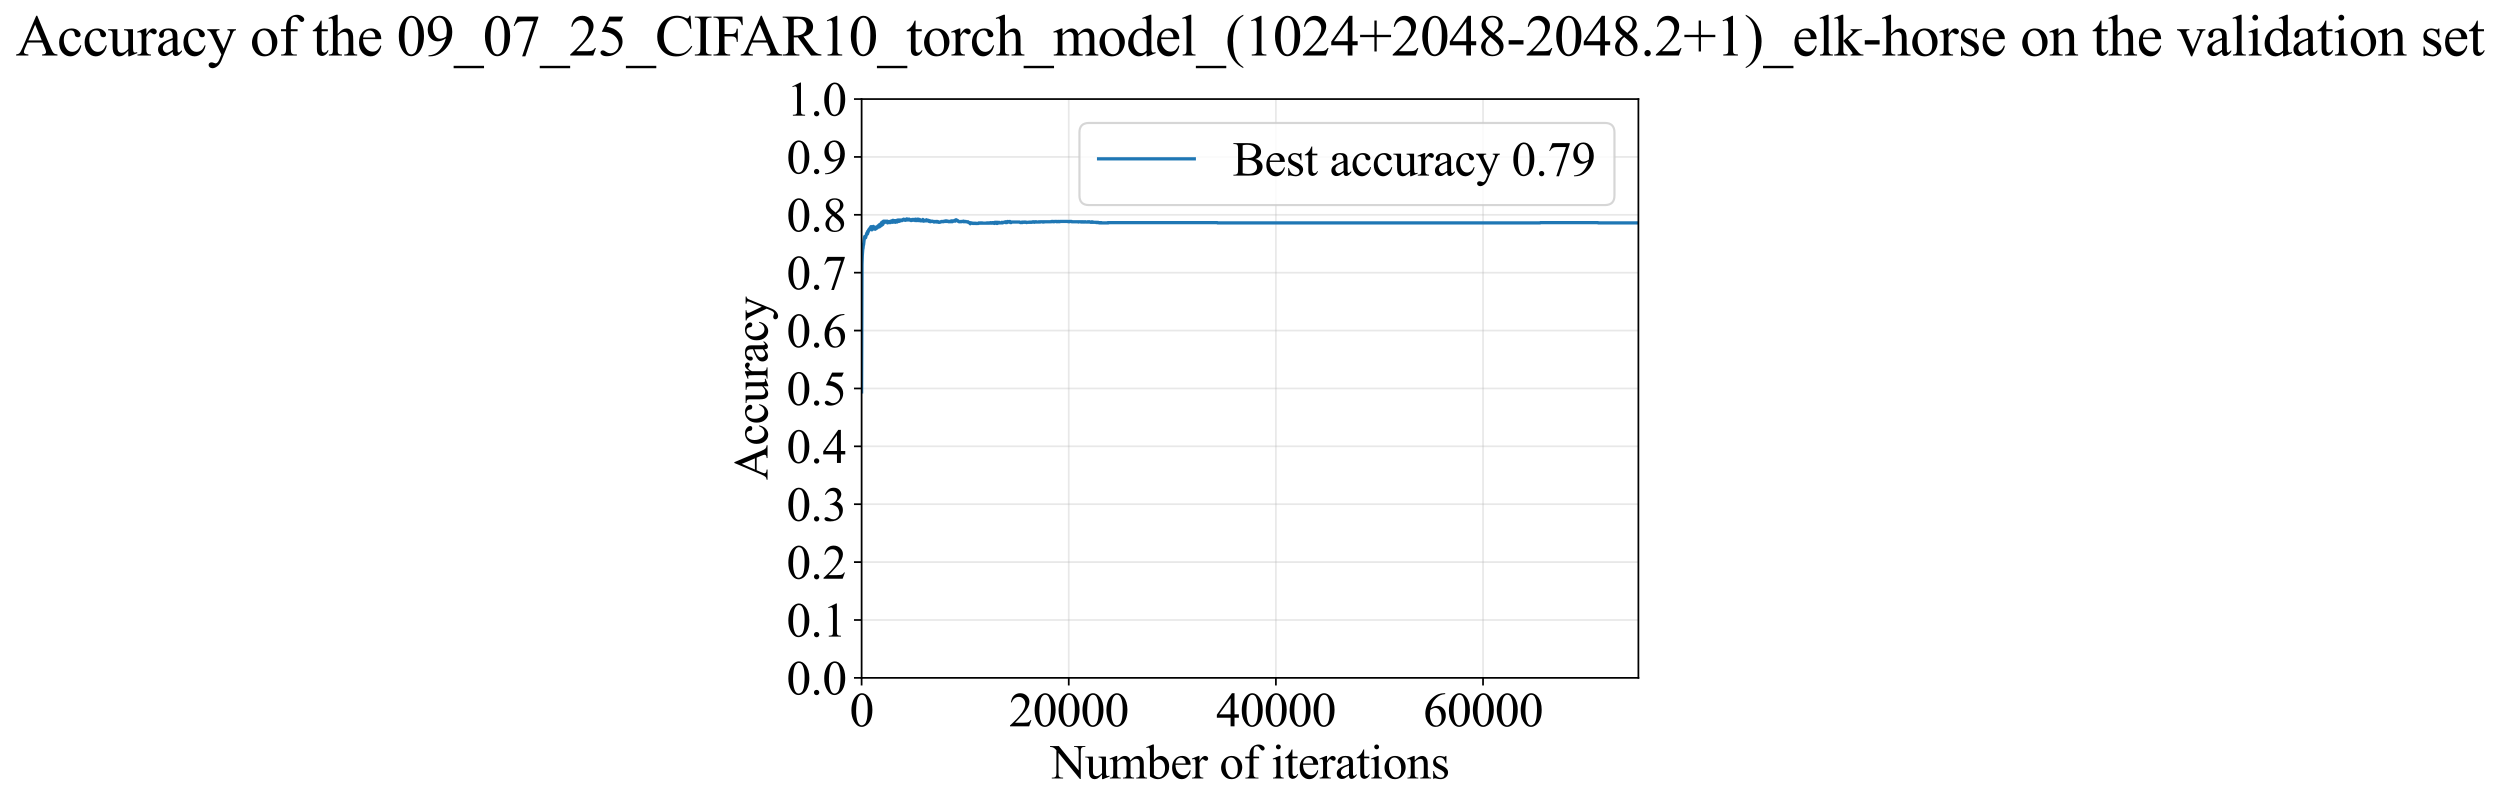 <?xml version="1.0" encoding="utf-8" standalone="no"?>
<!DOCTYPE svg PUBLIC "-//W3C//DTD SVG 1.1//EN"
  "http://www.w3.org/Graphics/SVG/1.1/DTD/svg11.dtd">
<svg xmlns:xlink="http://www.w3.org/1999/xlink" width="1149.348pt" height="369.808pt" viewBox="0 0 1149.348 369.808" xmlns="http://www.w3.org/2000/svg" version="1.1">
 <defs>
  <style type="text/css">*{stroke-linejoin: round; stroke-linecap: butt}</style>
 </defs>
 <g id="figure_1">
  <g id="patch_1">
   <path d="M 0 369.808 
L 1149.348 369.808 
L 1149.348 0 
L 0 0 
z
" style="fill: #ffffff"/>
  </g>
  <g id="axes_1">
   <g id="patch_2">
    <path d="M 396.114 311.644 
L 753.234 311.644 
L 753.234 45.532 
L 396.114 45.532 
z
" style="fill: #ffffff"/>
   </g>
   <g id="matplotlib.axis_1">
    <g id="xtick_1">
     <g id="line2d_1">
      <path d="M 396.114 311.644 
L 396.114 45.532 
" clip-path="url(#p54b635bc1f)" style="fill: none; stroke: #b0b0b0; stroke-opacity: 0.3; stroke-width: 0.8; stroke-linecap: square"/>
     </g>
     <g id="line2d_2">
      <defs>
       <path id="mfd0d18274e" d="M 0 0 
L 0 3.5 
" style="stroke: #000000; stroke-width: 0.8"/>
      </defs>
      <g>
       <use xlink:href="#mfd0d18274e" x="396.114" y="311.644" style="stroke: #000000; stroke-width: 0.8"/>
      </g>
     </g>
     <g id="text_1">
      <!-- 0 -->
      <g transform="translate(390.614 333.92) scale(0.22 -0.22)">
       <defs>
        <path id="TimesNewRomanPSMT-30" d="M 231 2094 
Q 231 2819 450 3342 
Q 669 3866 1031 4122 
Q 1313 4325 1613 4325 
Q 2100 4325 2488 3828 
Q 2972 3213 2972 2159 
Q 2972 1422 2759 906 
Q 2547 391 2217 158 
Q 1888 -75 1581 -75 
Q 975 -75 572 641 
Q 231 1244 231 2094 
z
M 844 2016 
Q 844 1141 1059 588 
Q 1238 122 1591 122 
Q 1759 122 1940 273 
Q 2122 425 2216 781 
Q 2359 1319 2359 2297 
Q 2359 3022 2209 3506 
Q 2097 3866 1919 4016 
Q 1791 4119 1609 4119 
Q 1397 4119 1231 3928 
Q 1006 3669 925 3112 
Q 844 2556 844 2016 
z
" transform="scale(0.016)"/>
       </defs>
       <use xlink:href="#TimesNewRomanPSMT-30"/>
      </g>
     </g>
    </g>
    <g id="xtick_2">
     <g id="line2d_3">
      <path d="M 491.346 311.644 
L 491.346 45.532 
" clip-path="url(#p54b635bc1f)" style="fill: none; stroke: #b0b0b0; stroke-opacity: 0.3; stroke-width: 0.8; stroke-linecap: square"/>
     </g>
     <g id="line2d_4">
      <g>
       <use xlink:href="#mfd0d18274e" x="491.346" y="311.644" style="stroke: #000000; stroke-width: 0.8"/>
      </g>
     </g>
     <g id="text_2">
      <!-- 20000 -->
      <g transform="translate(463.846 333.92) scale(0.22 -0.22)">
       <defs>
        <path id="TimesNewRomanPSMT-32" d="M 2934 816 
L 2638 0 
L 138 0 
L 138 116 
Q 1241 1122 1691 1759 
Q 2141 2397 2141 2925 
Q 2141 3328 1894 3587 
Q 1647 3847 1303 3847 
Q 991 3847 742 3664 
Q 494 3481 375 3128 
L 259 3128 
Q 338 3706 661 4015 
Q 984 4325 1469 4325 
Q 1984 4325 2329 3994 
Q 2675 3663 2675 3213 
Q 2675 2891 2525 2569 
Q 2294 2063 1775 1497 
Q 997 647 803 472 
L 1909 472 
Q 2247 472 2383 497 
Q 2519 522 2628 598 
Q 2738 675 2819 816 
L 2934 816 
z
" transform="scale(0.016)"/>
       </defs>
       <use xlink:href="#TimesNewRomanPSMT-32"/>
       <use xlink:href="#TimesNewRomanPSMT-30" transform="translate(50 0)"/>
       <use xlink:href="#TimesNewRomanPSMT-30" transform="translate(100 0)"/>
       <use xlink:href="#TimesNewRomanPSMT-30" transform="translate(150 0)"/>
       <use xlink:href="#TimesNewRomanPSMT-30" transform="translate(200 0)"/>
      </g>
     </g>
    </g>
    <g id="xtick_3">
     <g id="line2d_5">
      <path d="M 586.578 311.644 
L 586.578 45.532 
" clip-path="url(#p54b635bc1f)" style="fill: none; stroke: #b0b0b0; stroke-opacity: 0.3; stroke-width: 0.8; stroke-linecap: square"/>
     </g>
     <g id="line2d_6">
      <g>
       <use xlink:href="#mfd0d18274e" x="586.578" y="311.644" style="stroke: #000000; stroke-width: 0.8"/>
      </g>
     </g>
     <g id="text_3">
      <!-- 40000 -->
      <g transform="translate(559.078 333.92) scale(0.22 -0.22)">
       <defs>
        <path id="TimesNewRomanPSMT-34" d="M 2978 1563 
L 2978 1119 
L 2409 1119 
L 2409 0 
L 1894 0 
L 1894 1119 
L 100 1119 
L 100 1519 
L 2066 4325 
L 2409 4325 
L 2409 1563 
L 2978 1563 
z
M 1894 1563 
L 1894 3666 
L 406 1563 
L 1894 1563 
z
" transform="scale(0.016)"/>
       </defs>
       <use xlink:href="#TimesNewRomanPSMT-34"/>
       <use xlink:href="#TimesNewRomanPSMT-30" transform="translate(50 0)"/>
       <use xlink:href="#TimesNewRomanPSMT-30" transform="translate(100 0)"/>
       <use xlink:href="#TimesNewRomanPSMT-30" transform="translate(150 0)"/>
       <use xlink:href="#TimesNewRomanPSMT-30" transform="translate(200 0)"/>
      </g>
     </g>
    </g>
    <g id="xtick_4">
     <g id="line2d_7">
      <path d="M 681.81 311.644 
L 681.81 45.532 
" clip-path="url(#p54b635bc1f)" style="fill: none; stroke: #b0b0b0; stroke-opacity: 0.3; stroke-width: 0.8; stroke-linecap: square"/>
     </g>
     <g id="line2d_8">
      <g>
       <use xlink:href="#mfd0d18274e" x="681.81" y="311.644" style="stroke: #000000; stroke-width: 0.8"/>
      </g>
     </g>
     <g id="text_4">
      <!-- 60000 -->
      <g transform="translate(654.31 333.92) scale(0.22 -0.22)">
       <defs>
        <path id="TimesNewRomanPSMT-36" d="M 2869 4325 
L 2869 4209 
Q 2456 4169 2195 4045 
Q 1934 3922 1679 3669 
Q 1425 3416 1258 3105 
Q 1091 2794 978 2366 
Q 1428 2675 1881 2675 
Q 2316 2675 2634 2325 
Q 2953 1975 2953 1425 
Q 2953 894 2631 456 
Q 2244 -75 1606 -75 
Q 1172 -75 869 213 
Q 275 772 275 1663 
Q 275 2231 503 2743 
Q 731 3256 1154 3653 
Q 1578 4050 1965 4187 
Q 2353 4325 2688 4325 
L 2869 4325 
z
M 925 2138 
Q 869 1716 869 1456 
Q 869 1156 980 804 
Q 1091 453 1309 247 
Q 1469 100 1697 100 
Q 1969 100 2183 356 
Q 2397 613 2397 1088 
Q 2397 1622 2184 2012 
Q 1972 2403 1581 2403 
Q 1463 2403 1327 2353 
Q 1191 2303 925 2138 
z
" transform="scale(0.016)"/>
       </defs>
       <use xlink:href="#TimesNewRomanPSMT-36"/>
       <use xlink:href="#TimesNewRomanPSMT-30" transform="translate(50 0)"/>
       <use xlink:href="#TimesNewRomanPSMT-30" transform="translate(100 0)"/>
       <use xlink:href="#TimesNewRomanPSMT-30" transform="translate(150 0)"/>
       <use xlink:href="#TimesNewRomanPSMT-30" transform="translate(200 0)"/>
      </g>
     </g>
    </g>
    <g id="text_5">
     <!-- Number of iterations -->
     <g transform="translate(483.032 357.902) scale(0.22 -0.22)">
      <defs>
       <path id="TimesNewRomanPSMT-4e" d="M -84 4238 
L 1066 4238 
L 3656 1059 
L 3656 3503 
Q 3656 3894 3569 3991 
Q 3453 4122 3203 4122 
L 3056 4122 
L 3056 4238 
L 4531 4238 
L 4531 4122 
L 4381 4122 
Q 4113 4122 4000 3959 
Q 3931 3859 3931 3503 
L 3931 -69 
L 3819 -69 
L 1025 3344 
L 1025 734 
Q 1025 344 1109 247 
Q 1228 116 1475 116 
L 1625 116 
L 1625 0 
L 150 0 
L 150 116 
L 297 116 
Q 569 116 681 278 
Q 750 378 750 734 
L 750 3681 
Q 566 3897 470 3965 
Q 375 4034 191 4094 
Q 100 4122 -84 4122 
L -84 4238 
z
" transform="scale(0.016)"/>
       <path id="TimesNewRomanPSMT-75" d="M 2709 2863 
L 2709 1128 
Q 2709 631 2732 520 
Q 2756 409 2807 365 
Q 2859 322 2928 322 
Q 3025 322 3147 375 
L 3191 266 
L 2334 -88 
L 2194 -88 
L 2194 519 
Q 1825 119 1631 15 
Q 1438 -88 1222 -88 
Q 981 -88 804 51 
Q 628 191 559 409 
Q 491 628 491 1028 
L 491 2306 
Q 491 2509 447 2587 
Q 403 2666 317 2708 
Q 231 2750 6 2747 
L 6 2863 
L 1009 2863 
L 1009 947 
Q 1009 547 1148 422 
Q 1288 297 1484 297 
Q 1619 297 1789 381 
Q 1959 466 2194 703 
L 2194 2325 
Q 2194 2569 2105 2655 
Q 2016 2741 1734 2747 
L 1734 2863 
L 2709 2863 
z
" transform="scale(0.016)"/>
       <path id="TimesNewRomanPSMT-6d" d="M 1050 2338 
Q 1363 2650 1419 2697 
Q 1559 2816 1721 2881 
Q 1884 2947 2044 2947 
Q 2313 2947 2506 2790 
Q 2700 2634 2766 2338 
Q 3088 2713 3309 2830 
Q 3531 2947 3766 2947 
Q 3994 2947 4170 2830 
Q 4347 2713 4450 2447 
Q 4519 2266 4519 1878 
L 4519 647 
Q 4519 378 4559 278 
Q 4591 209 4675 161 
Q 4759 113 4950 113 
L 4950 0 
L 3538 0 
L 3538 113 
L 3597 113 
Q 3781 113 3884 184 
Q 3956 234 3988 344 
Q 4000 397 4000 647 
L 4000 1878 
Q 4000 2228 3916 2372 
Q 3794 2572 3525 2572 
Q 3359 2572 3192 2489 
Q 3025 2406 2788 2181 
L 2781 2147 
L 2788 2013 
L 2788 647 
Q 2788 353 2820 281 
Q 2853 209 2943 161 
Q 3034 113 3253 113 
L 3253 0 
L 1806 0 
L 1806 113 
Q 2044 113 2133 169 
Q 2222 225 2256 338 
Q 2272 391 2272 647 
L 2272 1878 
Q 2272 2228 2169 2381 
Q 2031 2581 1784 2581 
Q 1616 2581 1450 2491 
Q 1191 2353 1050 2181 
L 1050 647 
Q 1050 366 1089 281 
Q 1128 197 1204 155 
Q 1281 113 1516 113 
L 1516 0 
L 100 0 
L 100 113 
Q 297 113 375 155 
Q 453 197 493 289 
Q 534 381 534 647 
L 534 1741 
Q 534 2213 506 2350 
Q 484 2453 437 2492 
Q 391 2531 309 2531 
Q 222 2531 100 2484 
L 53 2597 
L 916 2947 
L 1050 2947 
L 1050 2338 
z
" transform="scale(0.016)"/>
       <path id="TimesNewRomanPSMT-62" d="M 984 2369 
Q 1400 2947 1881 2947 
Q 2322 2947 2650 2570 
Q 2978 2194 2978 1541 
Q 2978 778 2472 313 
Q 2038 -88 1503 -88 
Q 1253 -88 995 3 
Q 738 94 469 275 
L 469 3241 
Q 469 3728 445 3840 
Q 422 3953 372 3993 
Q 322 4034 247 4034 
Q 159 4034 28 3984 
L -16 4094 
L 844 4444 
L 984 4444 
L 984 2369 
z
M 984 2169 
L 984 456 
Q 1144 300 1314 220 
Q 1484 141 1663 141 
Q 1947 141 2192 453 
Q 2438 766 2438 1363 
Q 2438 1913 2192 2208 
Q 1947 2503 1634 2503 
Q 1469 2503 1303 2419 
Q 1178 2356 984 2169 
z
" transform="scale(0.016)"/>
       <path id="TimesNewRomanPSMT-65" d="M 681 1784 
Q 678 1147 991 784 
Q 1303 422 1725 422 
Q 2006 422 2214 576 
Q 2422 731 2563 1106 
L 2659 1044 
Q 2594 616 2278 264 
Q 1963 -88 1488 -88 
Q 972 -88 605 314 
Q 238 716 238 1394 
Q 238 2128 614 2539 
Q 991 2950 1559 2950 
Q 2041 2950 2350 2633 
Q 2659 2316 2659 1784 
L 681 1784 
z
M 681 1966 
L 2006 1966 
Q 1991 2241 1941 2353 
Q 1863 2528 1708 2628 
Q 1553 2728 1384 2728 
Q 1125 2728 920 2526 
Q 716 2325 681 1966 
z
" transform="scale(0.016)"/>
       <path id="TimesNewRomanPSMT-72" d="M 1038 2947 
L 1038 2303 
Q 1397 2947 1775 2947 
Q 1947 2947 2059 2842 
Q 2172 2738 2172 2600 
Q 2172 2478 2090 2393 
Q 2009 2309 1897 2309 
Q 1788 2309 1652 2417 
Q 1516 2525 1450 2525 
Q 1394 2525 1328 2463 
Q 1188 2334 1038 2041 
L 1038 669 
Q 1038 431 1097 309 
Q 1138 225 1241 169 
Q 1344 113 1538 113 
L 1538 0 
L 72 0 
L 72 113 
Q 291 113 397 181 
Q 475 231 506 341 
Q 522 394 522 644 
L 522 1753 
Q 522 2253 501 2348 
Q 481 2444 426 2487 
Q 372 2531 291 2531 
Q 194 2531 72 2484 
L 41 2597 
L 906 2947 
L 1038 2947 
z
" transform="scale(0.016)"/>
       <path id="TimesNewRomanPSMT-20" transform="scale(0.016)"/>
       <path id="TimesNewRomanPSMT-6f" d="M 1600 2947 
Q 2250 2947 2644 2453 
Q 2978 2031 2978 1484 
Q 2978 1100 2793 706 
Q 2609 313 2286 112 
Q 1963 -88 1566 -88 
Q 919 -88 538 428 
Q 216 863 216 1403 
Q 216 1797 411 2186 
Q 606 2575 925 2761 
Q 1244 2947 1600 2947 
z
M 1503 2744 
Q 1338 2744 1170 2645 
Q 1003 2547 900 2300 
Q 797 2053 797 1666 
Q 797 1041 1045 587 
Q 1294 134 1700 134 
Q 2003 134 2200 384 
Q 2397 634 2397 1244 
Q 2397 2006 2069 2444 
Q 1847 2744 1503 2744 
z
" transform="scale(0.016)"/>
       <path id="TimesNewRomanPSMT-66" d="M 1319 2638 
L 1319 756 
Q 1319 356 1406 250 
Q 1522 113 1716 113 
L 1975 113 
L 1975 0 
L 266 0 
L 266 113 
L 394 113 
Q 519 113 622 175 
Q 725 238 764 344 
Q 803 450 803 756 
L 803 2638 
L 247 2638 
L 247 2863 
L 803 2863 
L 803 3050 
Q 803 3478 940 3775 
Q 1078 4072 1361 4255 
Q 1644 4438 1997 4438 
Q 2325 4438 2600 4225 
Q 2781 4084 2781 3909 
Q 2781 3816 2700 3733 
Q 2619 3650 2525 3650 
Q 2453 3650 2373 3701 
Q 2294 3753 2178 3923 
Q 2063 4094 1966 4153 
Q 1869 4213 1750 4213 
Q 1606 4213 1506 4136 
Q 1406 4059 1362 3898 
Q 1319 3738 1319 3069 
L 1319 2863 
L 2056 2863 
L 2056 2638 
L 1319 2638 
z
" transform="scale(0.016)"/>
       <path id="TimesNewRomanPSMT-69" d="M 928 4444 
Q 1059 4444 1151 4351 
Q 1244 4259 1244 4128 
Q 1244 3997 1151 3903 
Q 1059 3809 928 3809 
Q 797 3809 703 3903 
Q 609 3997 609 4128 
Q 609 4259 701 4351 
Q 794 4444 928 4444 
z
M 1188 2947 
L 1188 647 
Q 1188 378 1227 289 
Q 1266 200 1342 156 
Q 1419 113 1622 113 
L 1622 0 
L 231 0 
L 231 113 
Q 441 113 512 153 
Q 584 194 626 287 
Q 669 381 669 647 
L 669 1750 
Q 669 2216 641 2353 
Q 619 2453 572 2492 
Q 525 2531 444 2531 
Q 356 2531 231 2484 
L 188 2597 
L 1050 2947 
L 1188 2947 
z
" transform="scale(0.016)"/>
       <path id="TimesNewRomanPSMT-74" d="M 1031 3803 
L 1031 2863 
L 1700 2863 
L 1700 2644 
L 1031 2644 
L 1031 788 
Q 1031 509 1111 412 
Q 1191 316 1316 316 
Q 1419 316 1516 380 
Q 1613 444 1666 569 
L 1788 569 
Q 1678 263 1478 108 
Q 1278 -47 1066 -47 
Q 922 -47 784 33 
Q 647 113 581 261 
Q 516 409 516 719 
L 516 2644 
L 63 2644 
L 63 2747 
Q 234 2816 414 2980 
Q 594 3144 734 3369 
Q 806 3488 934 3803 
L 1031 3803 
z
" transform="scale(0.016)"/>
       <path id="TimesNewRomanPSMT-61" d="M 1822 413 
Q 1381 72 1269 19 
Q 1100 -59 909 -59 
Q 613 -59 420 144 
Q 228 347 228 678 
Q 228 888 322 1041 
Q 450 1253 767 1440 
Q 1084 1628 1822 1897 
L 1822 2009 
Q 1822 2438 1686 2597 
Q 1550 2756 1291 2756 
Q 1094 2756 978 2650 
Q 859 2544 859 2406 
L 866 2225 
Q 866 2081 792 2003 
Q 719 1925 600 1925 
Q 484 1925 411 2006 
Q 338 2088 338 2228 
Q 338 2497 613 2722 
Q 888 2947 1384 2947 
Q 1766 2947 2009 2819 
Q 2194 2722 2281 2516 
Q 2338 2381 2338 1966 
L 2338 994 
Q 2338 584 2353 492 
Q 2369 400 2405 369 
Q 2441 338 2488 338 
Q 2538 338 2575 359 
Q 2641 400 2828 588 
L 2828 413 
Q 2478 -56 2159 -56 
Q 2006 -56 1915 50 
Q 1825 156 1822 413 
z
M 1822 616 
L 1822 1706 
Q 1350 1519 1213 1441 
Q 966 1303 859 1153 
Q 753 1003 753 825 
Q 753 600 887 451 
Q 1022 303 1197 303 
Q 1434 303 1822 616 
z
" transform="scale(0.016)"/>
       <path id="TimesNewRomanPSMT-6e" d="M 1034 2341 
Q 1538 2947 1994 2947 
Q 2228 2947 2397 2830 
Q 2566 2713 2666 2444 
Q 2734 2256 2734 1869 
L 2734 647 
Q 2734 375 2778 278 
Q 2813 200 2889 156 
Q 2966 113 3172 113 
L 3172 0 
L 1756 0 
L 1756 113 
L 1816 113 
Q 2016 113 2095 173 
Q 2175 234 2206 353 
Q 2219 400 2219 647 
L 2219 1819 
Q 2219 2209 2117 2386 
Q 2016 2563 1775 2563 
Q 1403 2563 1034 2156 
L 1034 647 
Q 1034 356 1069 288 
Q 1113 197 1189 155 
Q 1266 113 1500 113 
L 1500 0 
L 84 0 
L 84 113 
L 147 113 
Q 366 113 442 223 
Q 519 334 519 647 
L 519 1709 
Q 519 2225 495 2337 
Q 472 2450 423 2490 
Q 375 2531 294 2531 
Q 206 2531 84 2484 
L 38 2597 
L 900 2947 
L 1034 2947 
L 1034 2341 
z
" transform="scale(0.016)"/>
       <path id="TimesNewRomanPSMT-73" d="M 2050 2947 
L 2050 1972 
L 1947 1972 
Q 1828 2431 1642 2597 
Q 1456 2763 1169 2763 
Q 950 2763 815 2647 
Q 681 2531 681 2391 
Q 681 2216 781 2091 
Q 878 1963 1175 1819 
L 1631 1597 
Q 2266 1288 2266 781 
Q 2266 391 1970 151 
Q 1675 -88 1309 -88 
Q 1047 -88 709 6 
Q 606 38 541 38 
Q 469 38 428 -44 
L 325 -44 
L 325 978 
L 428 978 
Q 516 541 762 319 
Q 1009 97 1316 97 
Q 1531 97 1667 223 
Q 1803 350 1803 528 
Q 1803 744 1651 891 
Q 1500 1038 1047 1263 
Q 594 1488 453 1669 
Q 313 1847 313 2119 
Q 313 2472 555 2709 
Q 797 2947 1181 2947 
Q 1350 2947 1591 2875 
Q 1750 2828 1803 2828 
Q 1853 2828 1881 2850 
Q 1909 2872 1947 2947 
L 2050 2947 
z
" transform="scale(0.016)"/>
      </defs>
      <use xlink:href="#TimesNewRomanPSMT-4e"/>
      <use xlink:href="#TimesNewRomanPSMT-75" transform="translate(72.217 0)"/>
      <use xlink:href="#TimesNewRomanPSMT-6d" transform="translate(122.217 0)"/>
      <use xlink:href="#TimesNewRomanPSMT-62" transform="translate(200 0)"/>
      <use xlink:href="#TimesNewRomanPSMT-65" transform="translate(250 0)"/>
      <use xlink:href="#TimesNewRomanPSMT-72" transform="translate(294.385 0)"/>
      <use xlink:href="#TimesNewRomanPSMT-20" transform="translate(327.686 0)"/>
      <use xlink:href="#TimesNewRomanPSMT-6f" transform="translate(352.686 0)"/>
      <use xlink:href="#TimesNewRomanPSMT-66" transform="translate(402.686 0)"/>
      <use xlink:href="#TimesNewRomanPSMT-20" transform="translate(435.986 0)"/>
      <use xlink:href="#TimesNewRomanPSMT-69" transform="translate(460.986 0)"/>
      <use xlink:href="#TimesNewRomanPSMT-74" transform="translate(488.77 0)"/>
      <use xlink:href="#TimesNewRomanPSMT-65" transform="translate(516.553 0)"/>
      <use xlink:href="#TimesNewRomanPSMT-72" transform="translate(560.938 0)"/>
      <use xlink:href="#TimesNewRomanPSMT-61" transform="translate(594.238 0)"/>
      <use xlink:href="#TimesNewRomanPSMT-74" transform="translate(638.623 0)"/>
      <use xlink:href="#TimesNewRomanPSMT-69" transform="translate(666.406 0)"/>
      <use xlink:href="#TimesNewRomanPSMT-6f" transform="translate(694.189 0)"/>
      <use xlink:href="#TimesNewRomanPSMT-6e" transform="translate(744.189 0)"/>
      <use xlink:href="#TimesNewRomanPSMT-73" transform="translate(794.189 0)"/>
     </g>
    </g>
   </g>
   <g id="matplotlib.axis_2">
    <g id="ytick_1">
     <g id="line2d_9">
      <path d="M 396.114 311.644 
L 753.234 311.644 
" clip-path="url(#p54b635bc1f)" style="fill: none; stroke: #b0b0b0; stroke-opacity: 0.3; stroke-width: 0.8; stroke-linecap: square"/>
     </g>
     <g id="line2d_10">
      <defs>
       <path id="m88dfdd26ac" d="M 0 0 
L -3.5 0 
" style="stroke: #000000; stroke-width: 0.8"/>
      </defs>
      <g>
       <use xlink:href="#m88dfdd26ac" x="396.114" y="311.644" style="stroke: #000000; stroke-width: 0.8"/>
      </g>
     </g>
     <g id="text_6">
      <!-- 0.0 -->
      <g transform="translate(361.614 319.282) scale(0.22 -0.22)">
       <defs>
        <path id="TimesNewRomanPSMT-2e" d="M 800 606 
Q 947 606 1047 504 
Q 1147 403 1147 259 
Q 1147 116 1045 14 
Q 944 -88 800 -88 
Q 656 -88 554 14 
Q 453 116 453 259 
Q 453 406 554 506 
Q 656 606 800 606 
z
" transform="scale(0.016)"/>
       </defs>
       <use xlink:href="#TimesNewRomanPSMT-30"/>
       <use xlink:href="#TimesNewRomanPSMT-2e" transform="translate(50 0)"/>
       <use xlink:href="#TimesNewRomanPSMT-30" transform="translate(75 0)"/>
      </g>
     </g>
    </g>
    <g id="ytick_2">
     <g id="line2d_11">
      <path d="M 396.114 285.032 
L 753.234 285.032 
" clip-path="url(#p54b635bc1f)" style="fill: none; stroke: #b0b0b0; stroke-opacity: 0.3; stroke-width: 0.8; stroke-linecap: square"/>
     </g>
     <g id="line2d_12">
      <g>
       <use xlink:href="#m88dfdd26ac" x="396.114" y="285.032" style="stroke: #000000; stroke-width: 0.8"/>
      </g>
     </g>
     <g id="text_7">
      <!-- 0.1 -->
      <g transform="translate(361.614 292.67) scale(0.22 -0.22)">
       <defs>
        <path id="TimesNewRomanPSMT-31" d="M 750 3822 
L 1781 4325 
L 1884 4325 
L 1884 747 
Q 1884 391 1914 303 
Q 1944 216 2037 169 
Q 2131 122 2419 116 
L 2419 0 
L 825 0 
L 825 116 
Q 1125 122 1212 167 
Q 1300 213 1334 289 
Q 1369 366 1369 747 
L 1369 3034 
Q 1369 3497 1338 3628 
Q 1316 3728 1258 3775 
Q 1200 3822 1119 3822 
Q 1003 3822 797 3725 
L 750 3822 
z
" transform="scale(0.016)"/>
       </defs>
       <use xlink:href="#TimesNewRomanPSMT-30"/>
       <use xlink:href="#TimesNewRomanPSMT-2e" transform="translate(50 0)"/>
       <use xlink:href="#TimesNewRomanPSMT-31" transform="translate(75 0)"/>
      </g>
     </g>
    </g>
    <g id="ytick_3">
     <g id="line2d_13">
      <path d="M 396.114 258.421 
L 753.234 258.421 
" clip-path="url(#p54b635bc1f)" style="fill: none; stroke: #b0b0b0; stroke-opacity: 0.3; stroke-width: 0.8; stroke-linecap: square"/>
     </g>
     <g id="line2d_14">
      <g>
       <use xlink:href="#m88dfdd26ac" x="396.114" y="258.421" style="stroke: #000000; stroke-width: 0.8"/>
      </g>
     </g>
     <g id="text_8">
      <!-- 0.2 -->
      <g transform="translate(361.614 266.059) scale(0.22 -0.22)">
       <use xlink:href="#TimesNewRomanPSMT-30"/>
       <use xlink:href="#TimesNewRomanPSMT-2e" transform="translate(50 0)"/>
       <use xlink:href="#TimesNewRomanPSMT-32" transform="translate(75 0)"/>
      </g>
     </g>
    </g>
    <g id="ytick_4">
     <g id="line2d_15">
      <path d="M 396.114 231.81 
L 753.234 231.81 
" clip-path="url(#p54b635bc1f)" style="fill: none; stroke: #b0b0b0; stroke-opacity: 0.3; stroke-width: 0.8; stroke-linecap: square"/>
     </g>
     <g id="line2d_16">
      <g>
       <use xlink:href="#m88dfdd26ac" x="396.114" y="231.81" style="stroke: #000000; stroke-width: 0.8"/>
      </g>
     </g>
     <g id="text_9">
      <!-- 0.3 -->
      <g transform="translate(361.614 239.448) scale(0.22 -0.22)">
       <defs>
        <path id="TimesNewRomanPSMT-33" d="M 325 3431 
Q 506 3859 782 4092 
Q 1059 4325 1472 4325 
Q 1981 4325 2253 3994 
Q 2459 3747 2459 3466 
Q 2459 3003 1878 2509 
Q 2269 2356 2469 2072 
Q 2669 1788 2669 1403 
Q 2669 853 2319 450 
Q 1863 -75 997 -75 
Q 569 -75 414 31 
Q 259 138 259 259 
Q 259 350 332 419 
Q 406 488 509 488 
Q 588 488 669 463 
Q 722 447 909 348 
Q 1097 250 1169 231 
Q 1284 197 1416 197 
Q 1734 197 1970 444 
Q 2206 691 2206 1028 
Q 2206 1275 2097 1509 
Q 2016 1684 1919 1775 
Q 1784 1900 1550 2001 
Q 1316 2103 1072 2103 
L 972 2103 
L 972 2197 
Q 1219 2228 1467 2375 
Q 1716 2522 1828 2728 
Q 1941 2934 1941 3181 
Q 1941 3503 1739 3701 
Q 1538 3900 1238 3900 
Q 753 3900 428 3381 
L 325 3431 
z
" transform="scale(0.016)"/>
       </defs>
       <use xlink:href="#TimesNewRomanPSMT-30"/>
       <use xlink:href="#TimesNewRomanPSMT-2e" transform="translate(50 0)"/>
       <use xlink:href="#TimesNewRomanPSMT-33" transform="translate(75 0)"/>
      </g>
     </g>
    </g>
    <g id="ytick_5">
     <g id="line2d_17">
      <path d="M 396.114 205.199 
L 753.234 205.199 
" clip-path="url(#p54b635bc1f)" style="fill: none; stroke: #b0b0b0; stroke-opacity: 0.3; stroke-width: 0.8; stroke-linecap: square"/>
     </g>
     <g id="line2d_18">
      <g>
       <use xlink:href="#m88dfdd26ac" x="396.114" y="205.199" style="stroke: #000000; stroke-width: 0.8"/>
      </g>
     </g>
     <g id="text_10">
      <!-- 0.4 -->
      <g transform="translate(361.614 212.837) scale(0.22 -0.22)">
       <use xlink:href="#TimesNewRomanPSMT-30"/>
       <use xlink:href="#TimesNewRomanPSMT-2e" transform="translate(50 0)"/>
       <use xlink:href="#TimesNewRomanPSMT-34" transform="translate(75 0)"/>
      </g>
     </g>
    </g>
    <g id="ytick_6">
     <g id="line2d_19">
      <path d="M 396.114 178.588 
L 753.234 178.588 
" clip-path="url(#p54b635bc1f)" style="fill: none; stroke: #b0b0b0; stroke-opacity: 0.3; stroke-width: 0.8; stroke-linecap: square"/>
     </g>
     <g id="line2d_20">
      <g>
       <use xlink:href="#m88dfdd26ac" x="396.114" y="178.588" style="stroke: #000000; stroke-width: 0.8"/>
      </g>
     </g>
     <g id="text_11">
      <!-- 0.5 -->
      <g transform="translate(361.614 186.226) scale(0.22 -0.22)">
       <defs>
        <path id="TimesNewRomanPSMT-35" d="M 2778 4238 
L 2534 3706 
L 1259 3706 
L 981 3138 
Q 1809 3016 2294 2522 
Q 2709 2097 2709 1522 
Q 2709 1188 2573 903 
Q 2438 619 2231 419 
Q 2025 219 1772 97 
Q 1413 -75 1034 -75 
Q 653 -75 479 54 
Q 306 184 306 341 
Q 306 428 378 495 
Q 450 563 559 563 
Q 641 563 702 538 
Q 763 513 909 409 
Q 1144 247 1384 247 
Q 1750 247 2026 523 
Q 2303 800 2303 1197 
Q 2303 1581 2056 1914 
Q 1809 2247 1375 2428 
Q 1034 2569 447 2591 
L 1259 4238 
L 2778 4238 
z
" transform="scale(0.016)"/>
       </defs>
       <use xlink:href="#TimesNewRomanPSMT-30"/>
       <use xlink:href="#TimesNewRomanPSMT-2e" transform="translate(50 0)"/>
       <use xlink:href="#TimesNewRomanPSMT-35" transform="translate(75 0)"/>
      </g>
     </g>
    </g>
    <g id="ytick_7">
     <g id="line2d_21">
      <path d="M 396.114 151.976 
L 753.234 151.976 
" clip-path="url(#p54b635bc1f)" style="fill: none; stroke: #b0b0b0; stroke-opacity: 0.3; stroke-width: 0.8; stroke-linecap: square"/>
     </g>
     <g id="line2d_22">
      <g>
       <use xlink:href="#m88dfdd26ac" x="396.114" y="151.976" style="stroke: #000000; stroke-width: 0.8"/>
      </g>
     </g>
     <g id="text_12">
      <!-- 0.6 -->
      <g transform="translate(361.614 159.614) scale(0.22 -0.22)">
       <use xlink:href="#TimesNewRomanPSMT-30"/>
       <use xlink:href="#TimesNewRomanPSMT-2e" transform="translate(50 0)"/>
       <use xlink:href="#TimesNewRomanPSMT-36" transform="translate(75 0)"/>
      </g>
     </g>
    </g>
    <g id="ytick_8">
     <g id="line2d_23">
      <path d="M 396.114 125.365 
L 753.234 125.365 
" clip-path="url(#p54b635bc1f)" style="fill: none; stroke: #b0b0b0; stroke-opacity: 0.3; stroke-width: 0.8; stroke-linecap: square"/>
     </g>
     <g id="line2d_24">
      <g>
       <use xlink:href="#m88dfdd26ac" x="396.114" y="125.365" style="stroke: #000000; stroke-width: 0.8"/>
      </g>
     </g>
     <g id="text_13">
      <!-- 0.7 -->
      <g transform="translate(361.614 133.003) scale(0.22 -0.22)">
       <defs>
        <path id="TimesNewRomanPSMT-37" d="M 644 4238 
L 2916 4238 
L 2916 4119 
L 1503 -88 
L 1153 -88 
L 2419 3728 
L 1253 3728 
Q 900 3728 750 3644 
Q 488 3500 328 3200 
L 238 3234 
L 644 4238 
z
" transform="scale(0.016)"/>
       </defs>
       <use xlink:href="#TimesNewRomanPSMT-30"/>
       <use xlink:href="#TimesNewRomanPSMT-2e" transform="translate(50 0)"/>
       <use xlink:href="#TimesNewRomanPSMT-37" transform="translate(75 0)"/>
      </g>
     </g>
    </g>
    <g id="ytick_9">
     <g id="line2d_25">
      <path d="M 396.114 98.754 
L 753.234 98.754 
" clip-path="url(#p54b635bc1f)" style="fill: none; stroke: #b0b0b0; stroke-opacity: 0.3; stroke-width: 0.8; stroke-linecap: square"/>
     </g>
     <g id="line2d_26">
      <g>
       <use xlink:href="#m88dfdd26ac" x="396.114" y="98.754" style="stroke: #000000; stroke-width: 0.8"/>
      </g>
     </g>
     <g id="text_14">
      <!-- 0.8 -->
      <g transform="translate(361.614 106.392) scale(0.22 -0.22)">
       <defs>
        <path id="TimesNewRomanPSMT-38" d="M 1228 2134 
Q 725 2547 579 2797 
Q 434 3047 434 3316 
Q 434 3728 753 4026 
Q 1072 4325 1600 4325 
Q 2113 4325 2425 4047 
Q 2738 3769 2738 3413 
Q 2738 3175 2569 2928 
Q 2400 2681 1866 2347 
Q 2416 1922 2594 1678 
Q 2831 1359 2831 1006 
Q 2831 559 2490 242 
Q 2150 -75 1597 -75 
Q 994 -75 656 303 
Q 388 606 388 966 
Q 388 1247 577 1523 
Q 766 1800 1228 2134 
z
M 1719 2469 
Q 2094 2806 2194 3001 
Q 2294 3197 2294 3444 
Q 2294 3772 2109 3958 
Q 1925 4144 1606 4144 
Q 1288 4144 1088 3959 
Q 888 3775 888 3528 
Q 888 3366 970 3203 
Q 1053 3041 1206 2894 
L 1719 2469 
z
M 1375 2016 
Q 1116 1797 991 1539 
Q 866 1281 866 981 
Q 866 578 1086 336 
Q 1306 94 1647 94 
Q 1984 94 2187 284 
Q 2391 475 2391 747 
Q 2391 972 2272 1150 
Q 2050 1481 1375 2016 
z
" transform="scale(0.016)"/>
       </defs>
       <use xlink:href="#TimesNewRomanPSMT-30"/>
       <use xlink:href="#TimesNewRomanPSMT-2e" transform="translate(50 0)"/>
       <use xlink:href="#TimesNewRomanPSMT-38" transform="translate(75 0)"/>
      </g>
     </g>
    </g>
    <g id="ytick_10">
     <g id="line2d_27">
      <path d="M 396.114 72.143 
L 753.234 72.143 
" clip-path="url(#p54b635bc1f)" style="fill: none; stroke: #b0b0b0; stroke-opacity: 0.3; stroke-width: 0.8; stroke-linecap: square"/>
     </g>
     <g id="line2d_28">
      <g>
       <use xlink:href="#m88dfdd26ac" x="396.114" y="72.143" style="stroke: #000000; stroke-width: 0.8"/>
      </g>
     </g>
     <g id="text_15">
      <!-- 0.9 -->
      <g transform="translate(361.614 79.781) scale(0.22 -0.22)">
       <defs>
        <path id="TimesNewRomanPSMT-39" d="M 338 -88 
L 338 28 
Q 744 34 1094 217 
Q 1444 400 1770 856 
Q 2097 1313 2225 1859 
Q 1734 1544 1338 1544 
Q 891 1544 572 1889 
Q 253 2234 253 2806 
Q 253 3363 572 3797 
Q 956 4325 1575 4325 
Q 2097 4325 2469 3894 
Q 2925 3359 2925 2575 
Q 2925 1869 2578 1258 
Q 2231 647 1613 244 
Q 1109 -88 516 -88 
L 338 -88 
z
M 2275 2091 
Q 2331 2497 2331 2741 
Q 2331 3044 2228 3395 
Q 2125 3747 1936 3934 
Q 1747 4122 1506 4122 
Q 1228 4122 1018 3872 
Q 809 3622 809 3128 
Q 809 2469 1088 2097 
Q 1291 1828 1588 1828 
Q 1731 1828 1928 1897 
Q 2125 1966 2275 2091 
z
" transform="scale(0.016)"/>
       </defs>
       <use xlink:href="#TimesNewRomanPSMT-30"/>
       <use xlink:href="#TimesNewRomanPSMT-2e" transform="translate(50 0)"/>
       <use xlink:href="#TimesNewRomanPSMT-39" transform="translate(75 0)"/>
      </g>
     </g>
    </g>
    <g id="ytick_11">
     <g id="line2d_29">
      <path d="M 396.114 45.532 
L 753.234 45.532 
" clip-path="url(#p54b635bc1f)" style="fill: none; stroke: #b0b0b0; stroke-opacity: 0.3; stroke-width: 0.8; stroke-linecap: square"/>
     </g>
     <g id="line2d_30">
      <g>
       <use xlink:href="#m88dfdd26ac" x="396.114" y="45.532" style="stroke: #000000; stroke-width: 0.8"/>
      </g>
     </g>
     <g id="text_16">
      <!-- 1.0 -->
      <g transform="translate(361.614 53.17) scale(0.22 -0.22)">
       <use xlink:href="#TimesNewRomanPSMT-31"/>
       <use xlink:href="#TimesNewRomanPSMT-2e" transform="translate(50 0)"/>
       <use xlink:href="#TimesNewRomanPSMT-30" transform="translate(75 0)"/>
      </g>
     </g>
    </g>
    <g id="text_17">
     <!-- Accuracy -->
     <g transform="translate(352.867 220.726) rotate(-90) scale(0.22 -0.22)">
      <defs>
       <path id="TimesNewRomanPSMT-41" d="M 2928 1419 
L 1288 1419 
L 1000 750 
Q 894 503 894 381 
Q 894 284 986 211 
Q 1078 138 1384 116 
L 1384 0 
L 50 0 
L 50 116 
Q 316 163 394 238 
Q 553 388 747 847 
L 2238 4334 
L 2347 4334 
L 3822 809 
Q 4000 384 4145 257 
Q 4291 131 4550 116 
L 4550 0 
L 2878 0 
L 2878 116 
Q 3131 128 3220 200 
Q 3309 272 3309 375 
Q 3309 513 3184 809 
L 2928 1419 
z
M 2841 1650 
L 2122 3363 
L 1384 1650 
L 2841 1650 
z
" transform="scale(0.016)"/>
       <path id="TimesNewRomanPSMT-63" d="M 2631 1088 
Q 2516 522 2178 217 
Q 1841 -88 1431 -88 
Q 944 -88 581 321 
Q 219 731 219 1428 
Q 219 2103 620 2525 
Q 1022 2947 1584 2947 
Q 2006 2947 2278 2723 
Q 2550 2500 2550 2259 
Q 2550 2141 2473 2067 
Q 2397 1994 2259 1994 
Q 2075 1994 1981 2113 
Q 1928 2178 1911 2362 
Q 1894 2547 1784 2644 
Q 1675 2738 1481 2738 
Q 1169 2738 978 2506 
Q 725 2200 725 1697 
Q 725 1184 976 792 
Q 1228 400 1656 400 
Q 1963 400 2206 609 
Q 2378 753 2541 1131 
L 2631 1088 
z
" transform="scale(0.016)"/>
       <path id="TimesNewRomanPSMT-79" d="M 38 2863 
L 1372 2863 
L 1372 2747 
L 1306 2747 
Q 1166 2747 1095 2686 
Q 1025 2625 1025 2534 
Q 1025 2413 1128 2197 
L 1825 753 
L 2466 2334 
Q 2519 2463 2519 2588 
Q 2519 2644 2497 2672 
Q 2472 2706 2419 2726 
Q 2366 2747 2231 2747 
L 2231 2863 
L 3163 2863 
L 3163 2747 
Q 3047 2734 2984 2696 
Q 2922 2659 2847 2556 
Q 2819 2513 2741 2316 
L 1575 -541 
Q 1406 -956 1132 -1168 
Q 859 -1381 606 -1381 
Q 422 -1381 303 -1275 
Q 184 -1169 184 -1031 
Q 184 -900 270 -820 
Q 356 -741 506 -741 
Q 609 -741 788 -809 
Q 913 -856 944 -856 
Q 1038 -856 1148 -759 
Q 1259 -663 1372 -384 
L 1575 113 
L 547 2272 
Q 500 2369 397 2513 
Q 319 2622 269 2659 
Q 197 2709 38 2747 
L 38 2863 
z
" transform="scale(0.016)"/>
      </defs>
      <use xlink:href="#TimesNewRomanPSMT-41"/>
      <use xlink:href="#TimesNewRomanPSMT-63" transform="translate(72.217 0)"/>
      <use xlink:href="#TimesNewRomanPSMT-63" transform="translate(116.602 0)"/>
      <use xlink:href="#TimesNewRomanPSMT-75" transform="translate(160.986 0)"/>
      <use xlink:href="#TimesNewRomanPSMT-72" transform="translate(210.986 0)"/>
      <use xlink:href="#TimesNewRomanPSMT-61" transform="translate(244.287 0)"/>
      <use xlink:href="#TimesNewRomanPSMT-63" transform="translate(288.672 0)"/>
      <use xlink:href="#TimesNewRomanPSMT-79" transform="translate(333.057 0)"/>
     </g>
    </g>
   </g>
   <g id="line2d_31">
    <path d="M 396.114 180.184 
L 396.305 121.64 
L 396.448 117.382 
L 396.638 114.721 
L 396.781 114.055 
L 396.971 112.059 
L 397.019 112.592 
L 397.257 110.463 
L 397.543 108.733 
L 397.638 108.866 
L 397.781 109.398 
L 397.924 109.132 
L 397.971 109.265 
L 398.352 107.669 
L 398.591 107.003 
L 398.686 107.669 
L 398.733 107.536 
L 398.829 107.536 
L 398.876 107.403 
L 398.924 106.338 
L 398.972 107.003 
L 399.114 106.338 
L 399.162 106.604 
L 399.305 105.939 
L 399.353 105.673 
L 399.4 106.072 
L 399.448 105.54 
L 399.495 105.939 
L 399.638 105.274 
L 399.686 105.407 
L 399.876 105.141 
L 399.924 105.141 
L 399.972 104.874 
L 400.019 105.274 
L 400.067 104.741 
L 400.162 105.008 
L 400.305 104.342 
L 400.353 104.342 
L 400.4 104.209 
L 400.448 104.342 
L 400.686 105.008 
L 400.734 104.209 
L 400.781 104.608 
L 400.829 105.673 
L 400.876 104.874 
L 400.924 104.342 
L 400.972 105.407 
L 401.019 105.141 
L 401.067 104.209 
L 401.115 104.475 
L 401.162 105.141 
L 401.21 104.475 
L 401.257 104.475 
L 401.305 105.008 
L 401.353 104.741 
L 401.4 104.608 
L 401.448 104.741 
L 401.496 105.008 
L 401.543 104.076 
L 401.591 104.342 
L 401.638 105.274 
L 401.686 104.342 
L 401.829 105.008 
L 401.924 104.608 
L 402.019 104.874 
L 402.067 104.741 
L 402.162 105.274 
L 402.21 105.141 
L 402.257 105.008 
L 402.305 105.141 
L 402.353 105.407 
L 402.4 104.741 
L 402.448 105.141 
L 402.496 105.008 
L 402.543 105.274 
L 402.686 104.741 
L 402.734 104.608 
L 402.781 104.741 
L 402.829 104.741 
L 402.877 104.342 
L 402.924 104.475 
L 402.972 105.008 
L 403.019 104.874 
L 403.115 104.342 
L 403.21 104.741 
L 403.258 104.209 
L 403.305 104.475 
L 403.353 104.741 
L 403.4 104.475 
L 403.448 104.209 
L 403.496 104.475 
L 403.543 104.475 
L 403.686 103.81 
L 403.781 104.076 
L 403.829 104.209 
L 403.877 104.076 
L 404.019 103.81 
L 404.067 104.076 
L 404.115 103.943 
L 404.162 103.411 
L 404.21 103.81 
L 404.258 104.342 
L 404.353 103.411 
L 404.4 104.209 
L 404.448 104.076 
L 404.496 103.145 
L 404.543 103.411 
L 404.591 104.076 
L 404.639 103.411 
L 404.686 103.145 
L 404.734 103.411 
L 404.781 103.81 
L 404.829 103.411 
L 404.877 103.145 
L 404.972 103.81 
L 405.067 102.746 
L 405.115 103.145 
L 405.162 103.677 
L 405.258 102.346 
L 405.353 103.544 
L 405.448 102.613 
L 405.543 103.411 
L 405.639 102.346 
L 405.734 103.278 
L 405.782 101.947 
L 405.829 102.479 
L 405.877 103.145 
L 405.924 102.346 
L 405.972 101.947 
L 406.02 102.213 
L 406.067 102.746 
L 406.163 101.681 
L 406.21 102.08 
L 406.258 102.346 
L 406.305 101.814 
L 406.401 101.947 
L 406.448 102.346 
L 406.496 101.681 
L 406.543 101.947 
L 406.591 101.947 
L 406.639 102.08 
L 406.686 101.947 
L 406.829 101.681 
L 406.877 102.213 
L 406.924 101.814 
L 406.972 101.681 
L 407.02 101.947 
L 407.067 101.814 
L 407.115 101.814 
L 407.21 101.947 
L 407.305 101.814 
L 407.353 101.947 
L 407.401 101.814 
L 407.448 101.681 
L 407.544 101.947 
L 407.591 101.814 
L 407.639 101.947 
L 407.782 101.947 
L 407.829 102.08 
L 407.925 101.681 
L 408.02 102.479 
L 408.067 101.814 
L 408.115 102.08 
L 408.21 102.346 
L 408.258 101.814 
L 408.306 101.947 
L 408.401 102.346 
L 408.448 102.08 
L 408.496 101.947 
L 408.639 102.346 
L 408.686 102.08 
L 408.734 102.213 
L 408.782 102.213 
L 408.829 102.346 
L 408.925 101.814 
L 409.067 102.213 
L 409.163 101.814 
L 409.21 102.346 
L 409.258 101.947 
L 409.306 101.814 
L 409.401 102.346 
L 409.448 101.814 
L 409.496 101.947 
L 409.591 102.213 
L 409.782 101.548 
L 409.877 102.08 
L 410.02 101.681 
L 410.21 101.947 
L 410.258 101.415 
L 410.306 101.947 
L 410.353 101.681 
L 410.401 102.213 
L 410.449 101.548 
L 410.496 102.08 
L 410.544 101.282 
L 410.591 101.947 
L 410.734 101.415 
L 410.829 102.08 
L 410.972 101.415 
L 411.115 101.947 
L 411.163 101.681 
L 411.21 101.814 
L 411.258 102.08 
L 411.353 101.415 
L 411.401 101.548 
L 411.449 101.947 
L 411.496 101.681 
L 411.544 101.681 
L 411.591 102.213 
L 411.639 101.681 
L 411.687 101.681 
L 411.734 101.814 
L 411.83 101.415 
L 411.972 101.947 
L 412.115 101.415 
L 412.211 101.681 
L 412.258 101.548 
L 412.353 101.282 
L 412.401 102.08 
L 412.496 101.947 
L 412.639 101.282 
L 412.734 101.548 
L 412.782 101.149 
L 412.83 101.282 
L 412.925 101.681 
L 412.972 101.415 
L 413.068 101.149 
L 413.163 101.681 
L 413.211 101.149 
L 413.258 101.814 
L 413.401 101.149 
L 413.449 101.681 
L 413.496 101.415 
L 413.592 101.415 
L 413.639 101.681 
L 413.687 101.149 
L 413.734 101.282 
L 413.925 101.548 
L 414.02 101.548 
L 414.163 101.149 
L 414.258 101.415 
L 414.401 101.282 
L 414.449 101.415 
L 414.592 101.149 
L 414.639 101.282 
L 414.687 101.149 
L 414.735 101.149 
L 414.782 101.415 
L 414.925 101.016 
L 414.973 101.282 
L 415.02 101.016 
L 415.068 101.149 
L 415.116 101.016 
L 415.163 100.883 
L 415.211 101.149 
L 415.258 100.883 
L 415.306 101.016 
L 415.354 100.883 
L 415.401 100.883 
L 415.449 100.75 
L 415.496 100.883 
L 415.687 101.149 
L 415.877 100.883 
L 416.068 101.282 
L 416.116 100.883 
L 416.163 101.149 
L 416.211 101.282 
L 416.258 100.883 
L 416.306 101.149 
L 416.354 101.282 
L 416.449 100.883 
L 416.497 101.016 
L 416.544 101.149 
L 416.592 101.016 
L 416.639 100.883 
L 416.782 101.149 
L 416.83 101.149 
L 416.878 100.617 
L 416.925 101.016 
L 416.973 101.149 
L 417.02 101.016 
L 417.116 100.75 
L 417.211 101.149 
L 417.306 100.75 
L 417.354 100.883 
L 417.449 101.016 
L 417.544 100.75 
L 417.592 100.883 
L 417.687 100.883 
L 417.782 101.149 
L 417.83 100.883 
L 417.878 101.016 
L 417.925 101.149 
L 417.973 101.016 
L 418.02 100.75 
L 418.068 100.883 
L 418.163 101.149 
L 418.306 101.016 
L 418.401 101.149 
L 418.449 101.016 
L 418.497 101.149 
L 418.544 101.282 
L 418.64 101.016 
L 418.687 101.282 
L 418.735 101.149 
L 418.83 101.016 
L 418.878 101.415 
L 418.925 101.149 
L 419.068 101.016 
L 419.259 101.016 
L 419.306 101.282 
L 419.354 100.883 
L 419.449 101.016 
L 419.497 101.016 
L 419.64 101.282 
L 419.735 100.883 
L 419.782 101.282 
L 419.878 101.149 
L 420.068 100.883 
L 420.211 101.016 
L 420.259 101.016 
L 420.402 100.883 
L 420.687 100.883 
L 420.735 101.415 
L 420.783 100.883 
L 420.83 101.016 
L 420.878 100.75 
L 420.925 101.016 
L 420.973 101.149 
L 421.021 101.016 
L 421.068 101.016 
L 421.116 101.149 
L 421.164 100.883 
L 421.211 101.282 
L 421.259 101.016 
L 421.306 100.883 
L 421.354 101.415 
L 421.449 101.282 
L 421.545 100.883 
L 421.592 101.415 
L 421.64 101.016 
L 421.735 100.75 
L 421.83 101.149 
L 421.973 100.75 
L 422.021 100.75 
L 422.068 100.883 
L 422.116 100.75 
L 422.164 100.75 
L 422.259 101.415 
L 422.306 101.282 
L 422.354 101.282 
L 422.402 100.883 
L 422.449 101.282 
L 422.497 101.415 
L 422.545 101.282 
L 422.592 101.282 
L 422.64 101.415 
L 422.687 101.282 
L 422.783 100.883 
L 422.926 101.282 
L 423.116 101.282 
L 423.164 101.548 
L 423.211 101.282 
L 423.449 101.282 
L 423.497 101.548 
L 423.545 101.282 
L 423.592 101.282 
L 423.735 101.548 
L 423.83 101.415 
L 423.973 101.548 
L 424.164 101.548 
L 424.259 100.883 
L 424.307 101.149 
L 424.402 101.548 
L 424.449 101.282 
L 424.592 101.681 
L 424.688 101.282 
L 424.735 101.681 
L 424.83 101.548 
L 425.021 101.282 
L 425.069 101.548 
L 425.116 101.282 
L 425.259 101.415 
L 425.402 101.415 
L 425.45 101.548 
L 425.497 101.282 
L 425.545 101.548 
L 425.688 101.548 
L 425.735 101.415 
L 425.783 101.548 
L 425.831 101.548 
L 425.926 101.016 
L 425.973 101.415 
L 426.116 101.548 
L 426.164 101.548 
L 426.212 101.415 
L 426.259 101.548 
L 426.307 101.548 
L 426.45 101.282 
L 426.497 101.415 
L 426.545 101.282 
L 426.592 101.282 
L 426.735 101.415 
L 426.783 101.415 
L 426.831 101.282 
L 426.878 101.415 
L 426.926 101.415 
L 426.973 101.681 
L 427.021 101.548 
L 427.069 101.415 
L 427.116 101.814 
L 427.164 101.415 
L 427.212 101.415 
L 427.259 101.814 
L 427.354 101.681 
L 427.45 101.681 
L 427.64 101.947 
L 427.688 101.548 
L 427.735 101.947 
L 427.926 101.681 
L 427.974 101.681 
L 428.021 101.814 
L 428.069 101.681 
L 428.116 101.681 
L 428.212 101.814 
L 428.259 101.681 
L 428.307 101.814 
L 428.64 101.814 
L 428.688 101.681 
L 428.735 101.814 
L 429.212 101.814 
L 429.355 102.08 
L 429.45 101.947 
L 429.497 102.08 
L 429.545 101.814 
L 429.593 101.947 
L 430.117 101.947 
L 430.164 101.814 
L 430.212 101.947 
L 430.259 101.947 
L 430.355 101.814 
L 430.402 102.08 
L 430.45 101.814 
L 430.498 101.814 
L 430.545 101.947 
L 430.593 101.814 
L 430.688 101.814 
L 430.831 101.947 
L 430.879 101.947 
L 430.974 102.08 
L 431.021 101.814 
L 431.069 101.947 
L 431.259 101.947 
L 431.307 102.08 
L 431.355 101.947 
L 431.402 101.947 
L 431.498 102.213 
L 431.545 102.08 
L 431.593 102.213 
L 432.021 102.213 
L 432.164 102.08 
L 432.45 102.08 
L 432.593 101.947 
L 432.688 101.947 
L 432.736 101.814 
L 432.783 101.947 
L 432.831 101.947 
L 432.974 101.814 
L 433.26 101.814 
L 433.355 101.947 
L 433.498 101.814 
L 433.545 101.947 
L 433.593 101.814 
L 433.688 101.814 
L 433.783 101.947 
L 433.926 101.814 
L 434.022 101.814 
L 434.069 101.681 
L 434.117 101.814 
L 434.307 101.814 
L 434.45 101.681 
L 434.498 101.681 
L 434.545 101.814 
L 434.593 101.681 
L 434.641 101.548 
L 434.784 101.814 
L 434.926 101.814 
L 434.974 101.548 
L 435.022 101.814 
L 435.069 101.681 
L 435.117 101.814 
L 435.212 101.814 
L 435.26 101.548 
L 435.307 101.814 
L 435.355 101.814 
L 435.498 101.681 
L 435.641 101.681 
L 435.784 101.814 
L 435.831 101.681 
L 435.879 101.814 
L 436.022 101.814 
L 436.069 101.947 
L 436.117 101.814 
L 436.212 101.814 
L 436.307 101.947 
L 436.355 101.814 
L 436.403 101.947 
L 436.45 101.947 
L 436.498 101.814 
L 436.546 101.947 
L 436.593 101.947 
L 436.736 101.814 
L 436.784 101.947 
L 436.831 101.814 
L 436.879 101.681 
L 436.927 101.814 
L 436.974 101.814 
L 437.022 101.681 
L 437.165 101.947 
L 437.212 101.947 
L 437.355 101.548 
L 437.403 101.548 
L 437.45 101.947 
L 437.498 101.681 
L 437.546 101.548 
L 437.593 101.814 
L 437.641 101.548 
L 437.688 101.681 
L 437.736 101.548 
L 437.784 101.548 
L 437.831 101.947 
L 437.879 101.548 
L 437.927 101.548 
L 437.974 101.681 
L 438.022 101.548 
L 438.26 101.548 
L 438.403 101.681 
L 438.45 101.681 
L 438.546 101.548 
L 438.593 101.681 
L 438.641 101.548 
L 438.736 101.548 
L 438.831 101.415 
L 438.879 101.548 
L 438.927 101.282 
L 438.974 101.548 
L 439.07 101.415 
L 439.212 101.681 
L 439.546 101.016 
L 439.689 101.282 
L 439.832 101.149 
L 440.022 101.415 
L 440.308 101.415 
L 440.498 101.681 
L 440.546 101.681 
L 440.593 101.814 
L 440.641 101.681 
L 440.689 101.681 
L 440.879 101.947 
L 441.594 101.947 
L 441.736 101.814 
L 441.879 101.814 
L 442.022 101.947 
L 442.165 101.814 
L 442.689 101.814 
L 442.832 101.681 
L 442.975 101.947 
L 443.022 101.681 
L 443.07 101.814 
L 443.356 101.814 
L 443.403 101.947 
L 443.451 101.814 
L 443.689 101.814 
L 443.737 101.947 
L 443.784 101.814 
L 443.832 101.814 
L 443.975 101.947 
L 444.022 101.814 
L 444.07 101.947 
L 444.594 101.947 
L 444.737 102.08 
L 444.879 101.947 
L 444.975 102.08 
L 445.022 101.947 
L 445.165 102.213 
L 445.26 102.213 
L 445.356 102.346 
L 445.403 102.213 
L 445.451 102.346 
L 445.546 102.346 
L 445.689 102.479 
L 445.88 102.479 
L 445.927 102.346 
L 446.07 102.879 
L 446.213 102.613 
L 446.356 102.479 
L 446.737 102.479 
L 446.88 102.613 
L 447.213 102.613 
L 447.261 102.746 
L 447.308 102.613 
L 447.451 102.613 
L 447.594 102.746 
L 447.689 102.746 
L 447.832 102.613 
L 447.927 102.746 
L 448.023 102.613 
L 448.07 102.746 
L 448.118 102.613 
L 448.261 102.613 
L 448.404 102.746 
L 448.451 102.746 
L 448.499 102.613 
L 448.546 102.746 
L 448.642 102.746 
L 448.689 102.613 
L 448.737 102.746 
L 449.546 102.746 
L 449.642 102.613 
L 449.785 102.746 
L 449.832 102.746 
L 450.023 102.479 
L 450.07 102.479 
L 450.166 102.613 
L 450.213 102.479 
L 450.261 102.613 
L 450.308 102.613 
L 450.356 102.479 
L 450.404 102.613 
L 450.451 102.613 
L 450.547 102.479 
L 450.689 102.613 
L 450.832 102.479 
L 450.928 102.479 
L 451.023 102.613 
L 451.166 102.479 
L 451.213 102.479 
L 451.308 102.613 
L 451.356 102.479 
L 451.404 102.613 
L 451.594 102.613 
L 451.689 102.479 
L 451.832 102.613 
L 453.499 102.613 
L 453.547 102.479 
L 453.594 102.613 
L 453.642 102.613 
L 453.69 102.479 
L 453.737 102.613 
L 453.832 102.613 
L 453.975 102.479 
L 454.023 102.479 
L 454.071 102.613 
L 454.118 102.479 
L 454.166 102.479 
L 454.309 102.613 
L 454.452 102.479 
L 454.499 102.613 
L 454.547 102.479 
L 454.642 102.479 
L 454.785 102.613 
L 454.833 102.613 
L 454.975 102.479 
L 455.261 102.479 
L 455.309 102.346 
L 455.356 102.479 
L 455.452 102.479 
L 455.499 102.613 
L 455.547 102.479 
L 455.595 102.479 
L 455.642 102.613 
L 455.69 102.479 
L 455.785 102.479 
L 455.833 102.613 
L 455.88 102.479 
L 455.928 102.479 
L 456.071 102.346 
L 456.214 102.479 
L 456.356 102.346 
L 456.452 102.346 
L 456.499 102.613 
L 456.547 102.346 
L 456.595 102.346 
L 456.737 102.613 
L 456.88 102.479 
L 457.023 102.479 
L 457.166 102.746 
L 457.309 102.213 
L 457.357 102.213 
L 457.404 102.346 
L 457.452 102.213 
L 458.166 102.213 
L 458.214 102.746 
L 458.261 102.213 
L 458.309 102.213 
L 458.357 102.746 
L 458.404 102.213 
L 458.499 102.213 
L 458.547 102.746 
L 458.595 102.213 
L 458.642 102.213 
L 458.69 102.613 
L 458.785 102.479 
L 458.833 102.346 
L 458.88 102.479 
L 459.023 102.479 
L 459.214 102.213 
L 459.309 102.213 
L 459.452 102.479 
L 460.357 102.479 
L 460.5 102.213 
L 460.595 102.213 
L 460.738 102.479 
L 460.976 102.479 
L 461.119 102.213 
L 461.785 102.213 
L 461.928 102.08 
L 462.071 102.08 
L 462.166 101.947 
L 462.262 102.346 
L 462.404 101.947 
L 462.452 102.346 
L 462.547 102.213 
L 462.69 102.346 
L 462.928 102.346 
L 463.166 101.814 
L 463.309 102.08 
L 463.357 101.814 
L 463.405 102.08 
L 463.547 102.08 
L 463.69 101.947 
L 463.833 102.08 
L 463.976 102.08 
L 464.119 101.814 
L 464.262 102.08 
L 464.309 101.814 
L 464.357 102.08 
L 464.405 102.08 
L 464.548 102.346 
L 464.69 102.08 
L 464.833 102.346 
L 464.976 102.08 
L 468.738 102.08 
L 468.881 102.213 
L 468.976 102.213 
L 469.119 102.346 
L 469.167 102.346 
L 469.31 102.213 
L 469.453 102.346 
L 469.595 102.213 
L 469.834 102.213 
L 469.881 102.08 
L 469.929 102.213 
L 469.976 102.346 
L 470.119 102.08 
L 470.262 102.213 
L 470.405 102.08 
L 470.5 102.213 
L 470.548 102.08 
L 470.596 102.213 
L 470.643 102.213 
L 470.786 102.08 
L 470.881 102.08 
L 470.929 102.213 
L 470.977 102.08 
L 471.167 102.08 
L 471.215 102.213 
L 471.262 102.08 
L 471.453 102.08 
L 471.596 102.213 
L 471.643 102.08 
L 471.691 102.213 
L 471.834 102.213 
L 471.977 102.346 
L 472.119 102.213 
L 473.072 102.213 
L 473.12 102.08 
L 473.167 102.213 
L 473.215 102.213 
L 473.262 102.08 
L 473.31 102.213 
L 473.691 102.213 
L 473.834 102.08 
L 473.929 102.213 
L 474.072 102.08 
L 474.215 102.213 
L 474.31 102.08 
L 474.358 102.213 
L 474.405 102.08 
L 474.739 102.08 
L 474.882 101.947 
L 475.024 102.08 
L 475.072 101.947 
L 475.12 102.08 
L 475.453 102.08 
L 475.501 102.213 
L 475.548 102.08 
L 475.644 102.08 
L 475.786 101.947 
L 475.929 102.08 
L 475.977 101.947 
L 476.024 102.08 
L 476.072 102.08 
L 476.215 101.947 
L 476.358 102.08 
L 476.405 101.947 
L 476.453 102.08 
L 477.501 102.08 
L 477.644 101.947 
L 477.739 101.947 
L 477.882 102.08 
L 478.215 102.08 
L 478.358 101.947 
L 479.263 101.947 
L 479.406 102.08 
L 479.501 102.08 
L 479.644 101.947 
L 479.691 102.08 
L 479.739 101.947 
L 479.787 101.947 
L 479.93 102.08 
L 480.072 101.947 
L 483.215 101.947 
L 483.358 101.814 
L 483.454 101.947 
L 483.596 101.814 
L 484.025 101.814 
L 484.168 101.947 
L 484.263 101.947 
L 484.358 101.814 
L 484.501 101.947 
L 484.692 101.947 
L 484.835 101.814 
L 485.692 101.814 
L 485.739 101.947 
L 485.787 101.814 
L 485.835 101.814 
L 485.978 101.947 
L 486.025 101.947 
L 486.168 101.814 
L 486.216 101.814 
L 486.359 101.947 
L 486.454 101.814 
L 486.501 101.947 
L 486.549 101.814 
L 486.882 101.814 
L 487.025 101.947 
L 487.12 101.814 
L 487.168 101.947 
L 487.216 101.814 
L 491.026 101.814 
L 491.121 101.947 
L 491.216 101.814 
L 491.359 101.947 
L 491.502 101.814 
L 491.597 101.814 
L 491.645 101.947 
L 491.692 101.814 
L 492.549 101.814 
L 492.645 101.947 
L 492.692 101.814 
L 492.74 101.947 
L 495.74 101.947 
L 495.788 102.08 
L 495.835 101.947 
L 496.835 101.947 
L 496.978 102.08 
L 497.121 101.947 
L 497.216 101.947 
L 497.264 102.08 
L 497.312 101.947 
L 497.55 101.947 
L 497.693 102.08 
L 497.74 101.947 
L 497.788 102.08 
L 498.217 102.08 
L 498.264 101.947 
L 498.312 102.08 
L 498.645 102.08 
L 498.788 101.947 
L 499.026 101.947 
L 499.169 102.08 
L 500.026 102.08 
L 500.074 101.947 
L 500.121 102.08 
L 500.169 102.08 
L 500.312 101.947 
L 500.36 101.947 
L 500.502 102.08 
L 500.598 102.08 
L 500.693 101.947 
L 500.836 102.08 
L 500.883 102.08 
L 500.931 101.947 
L 500.979 102.08 
L 501.264 102.08 
L 501.407 102.213 
L 501.55 102.08 
L 501.693 102.213 
L 501.741 102.213 
L 501.836 102.08 
L 501.979 102.213 
L 502.026 101.947 
L 502.074 102.213 
L 502.598 102.213 
L 502.645 102.08 
L 502.693 102.213 
L 503.931 102.213 
L 504.026 102.346 
L 504.169 102.213 
L 504.455 102.213 
L 504.55 102.346 
L 504.693 102.213 
L 504.836 102.346 
L 504.884 102.213 
L 504.931 102.346 
L 505.312 102.346 
L 505.36 102.479 
L 505.407 102.346 
L 505.741 102.346 
L 505.836 102.479 
L 505.979 102.346 
L 506.027 102.346 
L 506.169 102.479 
L 506.217 102.346 
L 506.265 102.479 
L 506.312 102.479 
L 506.36 102.346 
L 506.408 102.479 
L 509.217 102.479 
L 509.313 102.346 
L 509.36 102.479 
L 509.408 102.346 
L 509.503 102.346 
L 509.551 102.479 
L 509.598 102.346 
L 559.602 102.346 
L 559.745 102.479 
L 708.041 102.479 
L 708.183 102.346 
L 734.614 102.346 
L 734.757 102.479 
L 753.234 102.479 
L 753.234 102.479 
" clip-path="url(#p54b635bc1f)" style="fill: none; stroke: #1f77b4; stroke-width: 1.5; stroke-linecap: square"/>
   </g>
   <g id="patch_3">
    <path d="M 396.114 311.644 
L 396.114 45.532 
" style="fill: none; stroke: #000000; stroke-width: 0.8; stroke-linejoin: miter; stroke-linecap: square"/>
   </g>
   <g id="patch_4">
    <path d="M 753.234 311.644 
L 753.234 45.532 
" style="fill: none; stroke: #000000; stroke-width: 0.8; stroke-linejoin: miter; stroke-linecap: square"/>
   </g>
   <g id="patch_5">
    <path d="M 396.114 311.644 
L 753.234 311.644 
" style="fill: none; stroke: #000000; stroke-width: 0.8; stroke-linejoin: miter; stroke-linecap: square"/>
   </g>
   <g id="patch_6">
    <path d="M 396.114 45.532 
L 753.234 45.532 
" style="fill: none; stroke: #000000; stroke-width: 0.8; stroke-linejoin: miter; stroke-linecap: square"/>
   </g>
   <g id="text_18">
    <!-- Accuracy of the 09_07_25_CIFAR10_torch_model_(1024+2048-2048.2+1)_elk-horse on the validation set -->
    <g transform="translate(7.2 25.532) scale(0.264 -0.264)">
     <defs>
      <path id="TimesNewRomanPSMT-68" d="M 1041 4444 
L 1041 2350 
Q 1388 2731 1591 2839 
Q 1794 2947 1997 2947 
Q 2241 2947 2416 2812 
Q 2591 2678 2675 2391 
Q 2734 2191 2734 1659 
L 2734 647 
Q 2734 375 2778 275 
Q 2809 200 2884 156 
Q 2959 113 3159 113 
L 3159 0 
L 1753 0 
L 1753 113 
L 1819 113 
Q 2019 113 2097 173 
Q 2175 234 2206 353 
Q 2216 403 2216 647 
L 2216 1659 
Q 2216 2128 2167 2275 
Q 2119 2422 2012 2495 
Q 1906 2569 1756 2569 
Q 1603 2569 1437 2487 
Q 1272 2406 1041 2159 
L 1041 647 
Q 1041 353 1073 281 
Q 1106 209 1195 161 
Q 1284 113 1503 113 
L 1503 0 
L 84 0 
L 84 113 
Q 275 113 384 172 
Q 447 203 484 290 
Q 522 378 522 647 
L 522 3238 
Q 522 3728 498 3840 
Q 475 3953 426 3993 
Q 378 4034 297 4034 
Q 231 4034 84 3984 
L 41 4094 
L 897 4444 
L 1041 4444 
z
" transform="scale(0.016)"/>
      <path id="TimesNewRomanPSMT-5f" d="M 3256 -1381 
L -53 -1381 
L -53 -1119 
L 3256 -1119 
L 3256 -1381 
z
" transform="scale(0.016)"/>
      <path id="TimesNewRomanPSMT-43" d="M 3853 4334 
L 3950 2894 
L 3853 2894 
Q 3659 3541 3300 3825 
Q 2941 4109 2438 4109 
Q 2016 4109 1675 3895 
Q 1334 3681 1139 3212 
Q 944 2744 944 2047 
Q 944 1472 1128 1050 
Q 1313 628 1683 403 
Q 2053 178 2528 178 
Q 2941 178 3256 354 
Q 3572 531 3950 1056 
L 4047 994 
Q 3728 428 3303 165 
Q 2878 -97 2294 -97 
Q 1241 -97 663 684 
Q 231 1266 231 2053 
Q 231 2688 515 3219 
Q 800 3750 1298 4042 
Q 1797 4334 2388 4334 
Q 2847 4334 3294 4109 
Q 3425 4041 3481 4041 
Q 3566 4041 3628 4100 
Q 3709 4184 3744 4334 
L 3853 4334 
z
" transform="scale(0.016)"/>
      <path id="TimesNewRomanPSMT-49" d="M 1975 116 
L 1975 0 
L 159 0 
L 159 116 
L 309 116 
Q 572 116 691 269 
Q 766 369 766 750 
L 766 3488 
Q 766 3809 725 3913 
Q 694 3991 597 4047 
Q 459 4122 309 4122 
L 159 4122 
L 159 4238 
L 1975 4238 
L 1975 4122 
L 1822 4122 
Q 1563 4122 1444 3969 
Q 1366 3869 1366 3488 
L 1366 750 
Q 1366 428 1406 325 
Q 1438 247 1538 191 
Q 1672 116 1822 116 
L 1975 116 
z
" transform="scale(0.016)"/>
      <path id="TimesNewRomanPSMT-46" d="M 1309 4006 
L 1309 2341 
L 2081 2341 
Q 2347 2341 2470 2458 
Q 2594 2575 2634 2922 
L 2750 2922 
L 2750 1488 
L 2634 1488 
Q 2631 1734 2570 1850 
Q 2509 1966 2401 2023 
Q 2294 2081 2081 2081 
L 1309 2081 
L 1309 750 
Q 1309 428 1350 325 
Q 1381 247 1481 191 
Q 1619 116 1769 116 
L 1922 116 
L 1922 0 
L 103 0 
L 103 116 
L 253 116 
Q 516 116 634 269 
Q 709 369 709 750 
L 709 3488 
Q 709 3809 669 3913 
Q 638 3991 541 4047 
Q 406 4122 253 4122 
L 103 4122 
L 103 4238 
L 3256 4238 
L 3297 3306 
L 3188 3306 
Q 3106 3603 2998 3742 
Q 2891 3881 2733 3943 
Q 2575 4006 2244 4006 
L 1309 4006 
z
" transform="scale(0.016)"/>
      <path id="TimesNewRomanPSMT-52" d="M 4325 0 
L 3194 0 
L 1759 1981 
Q 1600 1975 1500 1975 
Q 1459 1975 1412 1976 
Q 1366 1978 1316 1981 
L 1316 750 
Q 1316 350 1403 253 
Q 1522 116 1759 116 
L 1925 116 
L 1925 0 
L 109 0 
L 109 116 
L 269 116 
Q 538 116 653 291 
Q 719 388 719 750 
L 719 3488 
Q 719 3888 631 3984 
Q 509 4122 269 4122 
L 109 4122 
L 109 4238 
L 1653 4238 
Q 2328 4238 2648 4139 
Q 2969 4041 3192 3777 
Q 3416 3513 3416 3147 
Q 3416 2756 3161 2468 
Q 2906 2181 2372 2063 
L 3247 847 
Q 3547 428 3762 290 
Q 3978 153 4325 116 
L 4325 0 
z
M 1316 2178 
Q 1375 2178 1419 2176 
Q 1463 2175 1491 2175 
Q 2097 2175 2405 2437 
Q 2713 2700 2713 3106 
Q 2713 3503 2464 3751 
Q 2216 4000 1806 4000 
Q 1625 4000 1316 3941 
L 1316 2178 
z
" transform="scale(0.016)"/>
      <path id="TimesNewRomanPSMT-64" d="M 2222 322 
Q 2013 103 1813 7 
Q 1613 -88 1381 -88 
Q 913 -88 563 304 
Q 213 697 213 1313 
Q 213 1928 600 2439 
Q 988 2950 1597 2950 
Q 1975 2950 2222 2709 
L 2222 3238 
Q 2222 3728 2198 3840 
Q 2175 3953 2125 3993 
Q 2075 4034 2000 4034 
Q 1919 4034 1784 3984 
L 1744 4094 
L 2597 4444 
L 2738 4444 
L 2738 1134 
Q 2738 631 2761 520 
Q 2784 409 2836 365 
Q 2888 322 2956 322 
Q 3041 322 3181 375 
L 3216 266 
L 2366 -88 
L 2222 -88 
L 2222 322 
z
M 2222 541 
L 2222 2016 
Q 2203 2228 2109 2403 
Q 2016 2578 1861 2667 
Q 1706 2756 1559 2756 
Q 1284 2756 1069 2509 
Q 784 2184 784 1559 
Q 784 928 1059 592 
Q 1334 256 1672 256 
Q 1956 256 2222 541 
z
" transform="scale(0.016)"/>
      <path id="TimesNewRomanPSMT-6c" d="M 1184 4444 
L 1184 647 
Q 1184 378 1223 290 
Q 1263 203 1344 158 
Q 1425 113 1647 113 
L 1647 0 
L 244 0 
L 244 113 
Q 441 113 512 153 
Q 584 194 625 287 
Q 666 381 666 647 
L 666 3247 
Q 666 3731 644 3842 
Q 622 3953 573 3993 
Q 525 4034 450 4034 
Q 369 4034 244 3984 
L 191 4094 
L 1044 4444 
L 1184 4444 
z
" transform="scale(0.016)"/>
      <path id="TimesNewRomanPSMT-28" d="M 1988 -1253 
L 1988 -1369 
Q 1516 -1131 1200 -813 
Q 750 -359 506 256 
Q 263 872 263 1534 
Q 263 2503 741 3301 
Q 1219 4100 1988 4444 
L 1988 4313 
Q 1603 4100 1356 3731 
Q 1109 3363 987 2797 
Q 866 2231 866 1616 
Q 866 947 969 400 
Q 1050 -31 1165 -292 
Q 1281 -553 1476 -793 
Q 1672 -1034 1988 -1253 
z
" transform="scale(0.016)"/>
      <path id="TimesNewRomanPSMT-2b" d="M 1672 441 
L 1672 2000 
L 116 2000 
L 116 2256 
L 1672 2256 
L 1672 3809 
L 1922 3809 
L 1922 2256 
L 3484 2256 
L 3484 2000 
L 1922 2000 
L 1922 441 
L 1672 441 
z
" transform="scale(0.016)"/>
      <path id="TimesNewRomanPSMT-2d" d="M 259 1672 
L 1875 1672 
L 1875 1200 
L 259 1200 
L 259 1672 
z
" transform="scale(0.016)"/>
      <path id="TimesNewRomanPSMT-29" d="M 144 4313 
L 144 4444 
Q 619 4209 934 3891 
Q 1381 3434 1625 2820 
Q 1869 2206 1869 1541 
Q 1869 572 1392 -226 
Q 916 -1025 144 -1369 
L 144 -1253 
Q 528 -1038 776 -670 
Q 1025 -303 1145 264 
Q 1266 831 1266 1447 
Q 1266 2113 1163 2663 
Q 1084 3094 967 3353 
Q 850 3613 656 3853 
Q 463 4094 144 4313 
z
" transform="scale(0.016)"/>
      <path id="TimesNewRomanPSMT-6b" d="M 1047 4444 
L 1047 1594 
L 1775 2259 
Q 2006 2472 2044 2528 
Q 2069 2566 2069 2603 
Q 2069 2666 2017 2711 
Q 1966 2756 1847 2763 
L 1847 2863 
L 3091 2863 
L 3091 2763 
Q 2834 2756 2664 2684 
Q 2494 2613 2291 2428 
L 1556 1750 
L 2291 822 
Q 2597 438 2703 334 
Q 2853 188 2966 144 
Q 3044 113 3238 113 
L 3238 0 
L 1847 0 
L 1847 113 
Q 1966 116 2008 148 
Q 2050 181 2050 241 
Q 2050 313 1925 472 
L 1047 1594 
L 1047 644 
Q 1047 366 1086 278 
Q 1125 191 1197 153 
Q 1269 116 1509 113 
L 1509 0 
L 53 0 
L 53 113 
Q 272 113 381 166 
Q 447 200 481 272 
Q 528 375 528 628 
L 528 3234 
Q 528 3731 506 3842 
Q 484 3953 434 3995 
Q 384 4038 303 4038 
Q 238 4038 106 3984 
L 53 4094 
L 903 4444 
L 1047 4444 
z
" transform="scale(0.016)"/>
      <path id="TimesNewRomanPSMT-76" d="M 53 2863 
L 1400 2863 
L 1400 2747 
L 1313 2747 
Q 1191 2747 1127 2687 
Q 1063 2628 1063 2528 
Q 1063 2419 1128 2269 
L 1794 688 
L 2463 2328 
Q 2534 2503 2534 2594 
Q 2534 2638 2509 2666 
Q 2475 2713 2422 2730 
Q 2369 2747 2206 2747 
L 2206 2863 
L 3141 2863 
L 3141 2747 
Q 2978 2734 2916 2681 
Q 2806 2588 2719 2369 
L 1703 -88 
L 1575 -88 
L 553 2328 
Q 484 2497 421 2570 
Q 359 2644 263 2694 
Q 209 2722 53 2747 
L 53 2863 
z
" transform="scale(0.016)"/>
     </defs>
     <use xlink:href="#TimesNewRomanPSMT-41"/>
     <use xlink:href="#TimesNewRomanPSMT-63" transform="translate(72.217 0)"/>
     <use xlink:href="#TimesNewRomanPSMT-63" transform="translate(116.602 0)"/>
     <use xlink:href="#TimesNewRomanPSMT-75" transform="translate(160.986 0)"/>
     <use xlink:href="#TimesNewRomanPSMT-72" transform="translate(210.986 0)"/>
     <use xlink:href="#TimesNewRomanPSMT-61" transform="translate(244.287 0)"/>
     <use xlink:href="#TimesNewRomanPSMT-63" transform="translate(288.672 0)"/>
     <use xlink:href="#TimesNewRomanPSMT-79" transform="translate(333.057 0)"/>
     <use xlink:href="#TimesNewRomanPSMT-20" transform="translate(383.057 0)"/>
     <use xlink:href="#TimesNewRomanPSMT-6f" transform="translate(408.057 0)"/>
     <use xlink:href="#TimesNewRomanPSMT-66" transform="translate(458.057 0)"/>
     <use xlink:href="#TimesNewRomanPSMT-20" transform="translate(491.357 0)"/>
     <use xlink:href="#TimesNewRomanPSMT-74" transform="translate(516.357 0)"/>
     <use xlink:href="#TimesNewRomanPSMT-68" transform="translate(544.141 0)"/>
     <use xlink:href="#TimesNewRomanPSMT-65" transform="translate(594.141 0)"/>
     <use xlink:href="#TimesNewRomanPSMT-20" transform="translate(638.525 0)"/>
     <use xlink:href="#TimesNewRomanPSMT-30" transform="translate(663.525 0)"/>
     <use xlink:href="#TimesNewRomanPSMT-39" transform="translate(713.525 0)"/>
     <use xlink:href="#TimesNewRomanPSMT-5f" transform="translate(763.525 0)"/>
     <use xlink:href="#TimesNewRomanPSMT-30" transform="translate(813.525 0)"/>
     <use xlink:href="#TimesNewRomanPSMT-37" transform="translate(863.525 0)"/>
     <use xlink:href="#TimesNewRomanPSMT-5f" transform="translate(913.525 0)"/>
     <use xlink:href="#TimesNewRomanPSMT-32" transform="translate(963.525 0)"/>
     <use xlink:href="#TimesNewRomanPSMT-35" transform="translate(1013.525 0)"/>
     <use xlink:href="#TimesNewRomanPSMT-5f" transform="translate(1063.525 0)"/>
     <use xlink:href="#TimesNewRomanPSMT-43" transform="translate(1113.525 0)"/>
     <use xlink:href="#TimesNewRomanPSMT-49" transform="translate(1180.225 0)"/>
     <use xlink:href="#TimesNewRomanPSMT-46" transform="translate(1213.525 0)"/>
     <use xlink:href="#TimesNewRomanPSMT-41" transform="translate(1261.766 0)"/>
     <use xlink:href="#TimesNewRomanPSMT-52" transform="translate(1333.982 0)"/>
     <use xlink:href="#TimesNewRomanPSMT-31" transform="translate(1400.682 0)"/>
     <use xlink:href="#TimesNewRomanPSMT-30" transform="translate(1450.682 0)"/>
     <use xlink:href="#TimesNewRomanPSMT-5f" transform="translate(1500.682 0)"/>
     <use xlink:href="#TimesNewRomanPSMT-74" transform="translate(1550.682 0)"/>
     <use xlink:href="#TimesNewRomanPSMT-6f" transform="translate(1578.465 0)"/>
     <use xlink:href="#TimesNewRomanPSMT-72" transform="translate(1628.465 0)"/>
     <use xlink:href="#TimesNewRomanPSMT-63" transform="translate(1661.766 0)"/>
     <use xlink:href="#TimesNewRomanPSMT-68" transform="translate(1706.15 0)"/>
     <use xlink:href="#TimesNewRomanPSMT-5f" transform="translate(1756.15 0)"/>
     <use xlink:href="#TimesNewRomanPSMT-6d" transform="translate(1806.15 0)"/>
     <use xlink:href="#TimesNewRomanPSMT-6f" transform="translate(1883.934 0)"/>
     <use xlink:href="#TimesNewRomanPSMT-64" transform="translate(1933.934 0)"/>
     <use xlink:href="#TimesNewRomanPSMT-65" transform="translate(1983.934 0)"/>
     <use xlink:href="#TimesNewRomanPSMT-6c" transform="translate(2028.318 0)"/>
     <use xlink:href="#TimesNewRomanPSMT-5f" transform="translate(2056.102 0)"/>
     <use xlink:href="#TimesNewRomanPSMT-28" transform="translate(2106.102 0)"/>
     <use xlink:href="#TimesNewRomanPSMT-31" transform="translate(2139.402 0)"/>
     <use xlink:href="#TimesNewRomanPSMT-30" transform="translate(2189.402 0)"/>
     <use xlink:href="#TimesNewRomanPSMT-32" transform="translate(2239.402 0)"/>
     <use xlink:href="#TimesNewRomanPSMT-34" transform="translate(2289.402 0)"/>
     <use xlink:href="#TimesNewRomanPSMT-2b" transform="translate(2339.402 0)"/>
     <use xlink:href="#TimesNewRomanPSMT-32" transform="translate(2395.799 0)"/>
     <use xlink:href="#TimesNewRomanPSMT-30" transform="translate(2445.799 0)"/>
     <use xlink:href="#TimesNewRomanPSMT-34" transform="translate(2495.799 0)"/>
     <use xlink:href="#TimesNewRomanPSMT-38" transform="translate(2545.799 0)"/>
     <use xlink:href="#TimesNewRomanPSMT-2d" transform="translate(2595.799 0)"/>
     <use xlink:href="#TimesNewRomanPSMT-32" transform="translate(2629.1 0)"/>
     <use xlink:href="#TimesNewRomanPSMT-30" transform="translate(2679.1 0)"/>
     <use xlink:href="#TimesNewRomanPSMT-34" transform="translate(2729.1 0)"/>
     <use xlink:href="#TimesNewRomanPSMT-38" transform="translate(2779.1 0)"/>
     <use xlink:href="#TimesNewRomanPSMT-2e" transform="translate(2829.1 0)"/>
     <use xlink:href="#TimesNewRomanPSMT-32" transform="translate(2854.1 0)"/>
     <use xlink:href="#TimesNewRomanPSMT-2b" transform="translate(2904.1 0)"/>
     <use xlink:href="#TimesNewRomanPSMT-31" transform="translate(2960.496 0)"/>
     <use xlink:href="#TimesNewRomanPSMT-29" transform="translate(3010.496 0)"/>
     <use xlink:href="#TimesNewRomanPSMT-5f" transform="translate(3043.797 0)"/>
     <use xlink:href="#TimesNewRomanPSMT-65" transform="translate(3093.797 0)"/>
     <use xlink:href="#TimesNewRomanPSMT-6c" transform="translate(3138.182 0)"/>
     <use xlink:href="#TimesNewRomanPSMT-6b" transform="translate(3165.965 0)"/>
     <use xlink:href="#TimesNewRomanPSMT-2d" transform="translate(3215.965 0)"/>
     <use xlink:href="#TimesNewRomanPSMT-68" transform="translate(3249.266 0)"/>
     <use xlink:href="#TimesNewRomanPSMT-6f" transform="translate(3299.266 0)"/>
     <use xlink:href="#TimesNewRomanPSMT-72" transform="translate(3349.266 0)"/>
     <use xlink:href="#TimesNewRomanPSMT-73" transform="translate(3382.566 0)"/>
     <use xlink:href="#TimesNewRomanPSMT-65" transform="translate(3421.482 0)"/>
     <use xlink:href="#TimesNewRomanPSMT-20" transform="translate(3465.867 0)"/>
     <use xlink:href="#TimesNewRomanPSMT-6f" transform="translate(3490.867 0)"/>
     <use xlink:href="#TimesNewRomanPSMT-6e" transform="translate(3540.867 0)"/>
     <use xlink:href="#TimesNewRomanPSMT-20" transform="translate(3590.867 0)"/>
     <use xlink:href="#TimesNewRomanPSMT-74" transform="translate(3615.867 0)"/>
     <use xlink:href="#TimesNewRomanPSMT-68" transform="translate(3643.65 0)"/>
     <use xlink:href="#TimesNewRomanPSMT-65" transform="translate(3693.65 0)"/>
     <use xlink:href="#TimesNewRomanPSMT-20" transform="translate(3738.035 0)"/>
     <use xlink:href="#TimesNewRomanPSMT-76" transform="translate(3763.035 0)"/>
     <use xlink:href="#TimesNewRomanPSMT-61" transform="translate(3813.035 0)"/>
     <use xlink:href="#TimesNewRomanPSMT-6c" transform="translate(3857.42 0)"/>
     <use xlink:href="#TimesNewRomanPSMT-69" transform="translate(3885.203 0)"/>
     <use xlink:href="#TimesNewRomanPSMT-64" transform="translate(3912.986 0)"/>
     <use xlink:href="#TimesNewRomanPSMT-61" transform="translate(3962.986 0)"/>
     <use xlink:href="#TimesNewRomanPSMT-74" transform="translate(4007.371 0)"/>
     <use xlink:href="#TimesNewRomanPSMT-69" transform="translate(4035.154 0)"/>
     <use xlink:href="#TimesNewRomanPSMT-6f" transform="translate(4062.938 0)"/>
     <use xlink:href="#TimesNewRomanPSMT-6e" transform="translate(4112.938 0)"/>
     <use xlink:href="#TimesNewRomanPSMT-20" transform="translate(4162.938 0)"/>
     <use xlink:href="#TimesNewRomanPSMT-73" transform="translate(4187.938 0)"/>
     <use xlink:href="#TimesNewRomanPSMT-65" transform="translate(4226.854 0)"/>
     <use xlink:href="#TimesNewRomanPSMT-74" transform="translate(4271.238 0)"/>
    </g>
   </g>
   <g id="legend_1">
    <g id="patch_7">
     <path d="M 500.664 94.279 
L 737.834 94.279 
Q 742.234 94.279 742.234 89.879 
L 742.234 60.931 
Q 742.234 56.532 737.834 56.532 
L 500.664 56.532 
Q 496.264 56.532 496.264 60.931 
L 496.264 89.879 
Q 496.264 94.279 500.664 94.279 
z
" style="fill: #ffffff; opacity: 0.8; stroke: #cccccc; stroke-linejoin: miter"/>
    </g>
    <g id="line2d_32">
     <path d="M 505.064 73.031 
L 527.064 73.031 
L 549.064 73.031 
" style="fill: none; stroke: #1f77b4; stroke-width: 1.5; stroke-linecap: square"/>
    </g>
    <g id="text_19">
     <!-- Best accuracy 0.79 -->
     <g transform="translate(566.664 80.731) scale(0.22 -0.22)">
      <defs>
       <path id="TimesNewRomanPSMT-42" d="M 2956 2163 
Q 3397 2069 3616 1863 
Q 3919 1575 3919 1159 
Q 3919 844 3719 555 
Q 3519 266 3170 133 
Q 2822 0 2106 0 
L 106 0 
L 106 116 
L 266 116 
Q 531 116 647 284 
Q 719 394 719 750 
L 719 3488 
Q 719 3881 628 3984 
Q 506 4122 266 4122 
L 106 4122 
L 106 4238 
L 1938 4238 
Q 2450 4238 2759 4163 
Q 3228 4050 3475 3764 
Q 3722 3478 3722 3106 
Q 3722 2788 3528 2536 
Q 3334 2284 2956 2163 
z
M 1319 2331 
Q 1434 2309 1582 2298 
Q 1731 2288 1909 2288 
Q 2366 2288 2595 2386 
Q 2825 2484 2947 2687 
Q 3069 2891 3069 3131 
Q 3069 3503 2766 3765 
Q 2463 4028 1881 4028 
Q 1569 4028 1319 3959 
L 1319 2331 
z
M 1319 306 
Q 1681 222 2034 222 
Q 2600 222 2897 476 
Q 3194 731 3194 1106 
Q 3194 1353 3059 1581 
Q 2925 1809 2622 1940 
Q 2319 2072 1872 2072 
Q 1678 2072 1540 2065 
Q 1403 2059 1319 2044 
L 1319 306 
z
" transform="scale(0.016)"/>
      </defs>
      <use xlink:href="#TimesNewRomanPSMT-42"/>
      <use xlink:href="#TimesNewRomanPSMT-65" transform="translate(66.699 0)"/>
      <use xlink:href="#TimesNewRomanPSMT-73" transform="translate(111.084 0)"/>
      <use xlink:href="#TimesNewRomanPSMT-74" transform="translate(150 0)"/>
      <use xlink:href="#TimesNewRomanPSMT-20" transform="translate(177.783 0)"/>
      <use xlink:href="#TimesNewRomanPSMT-61" transform="translate(202.783 0)"/>
      <use xlink:href="#TimesNewRomanPSMT-63" transform="translate(247.168 0)"/>
      <use xlink:href="#TimesNewRomanPSMT-63" transform="translate(291.553 0)"/>
      <use xlink:href="#TimesNewRomanPSMT-75" transform="translate(335.938 0)"/>
      <use xlink:href="#TimesNewRomanPSMT-72" transform="translate(385.938 0)"/>
      <use xlink:href="#TimesNewRomanPSMT-61" transform="translate(419.238 0)"/>
      <use xlink:href="#TimesNewRomanPSMT-63" transform="translate(463.623 0)"/>
      <use xlink:href="#TimesNewRomanPSMT-79" transform="translate(508.008 0)"/>
      <use xlink:href="#TimesNewRomanPSMT-20" transform="translate(558.008 0)"/>
      <use xlink:href="#TimesNewRomanPSMT-30" transform="translate(583.008 0)"/>
      <use xlink:href="#TimesNewRomanPSMT-2e" transform="translate(633.008 0)"/>
      <use xlink:href="#TimesNewRomanPSMT-37" transform="translate(658.008 0)"/>
      <use xlink:href="#TimesNewRomanPSMT-39" transform="translate(708.008 0)"/>
     </g>
    </g>
   </g>
  </g>
 </g>
 <defs>
  <clipPath id="p54b635bc1f">
   <rect x="396.114" y="45.532" width="357.12" height="266.112"/>
  </clipPath>
 </defs>
</svg>
